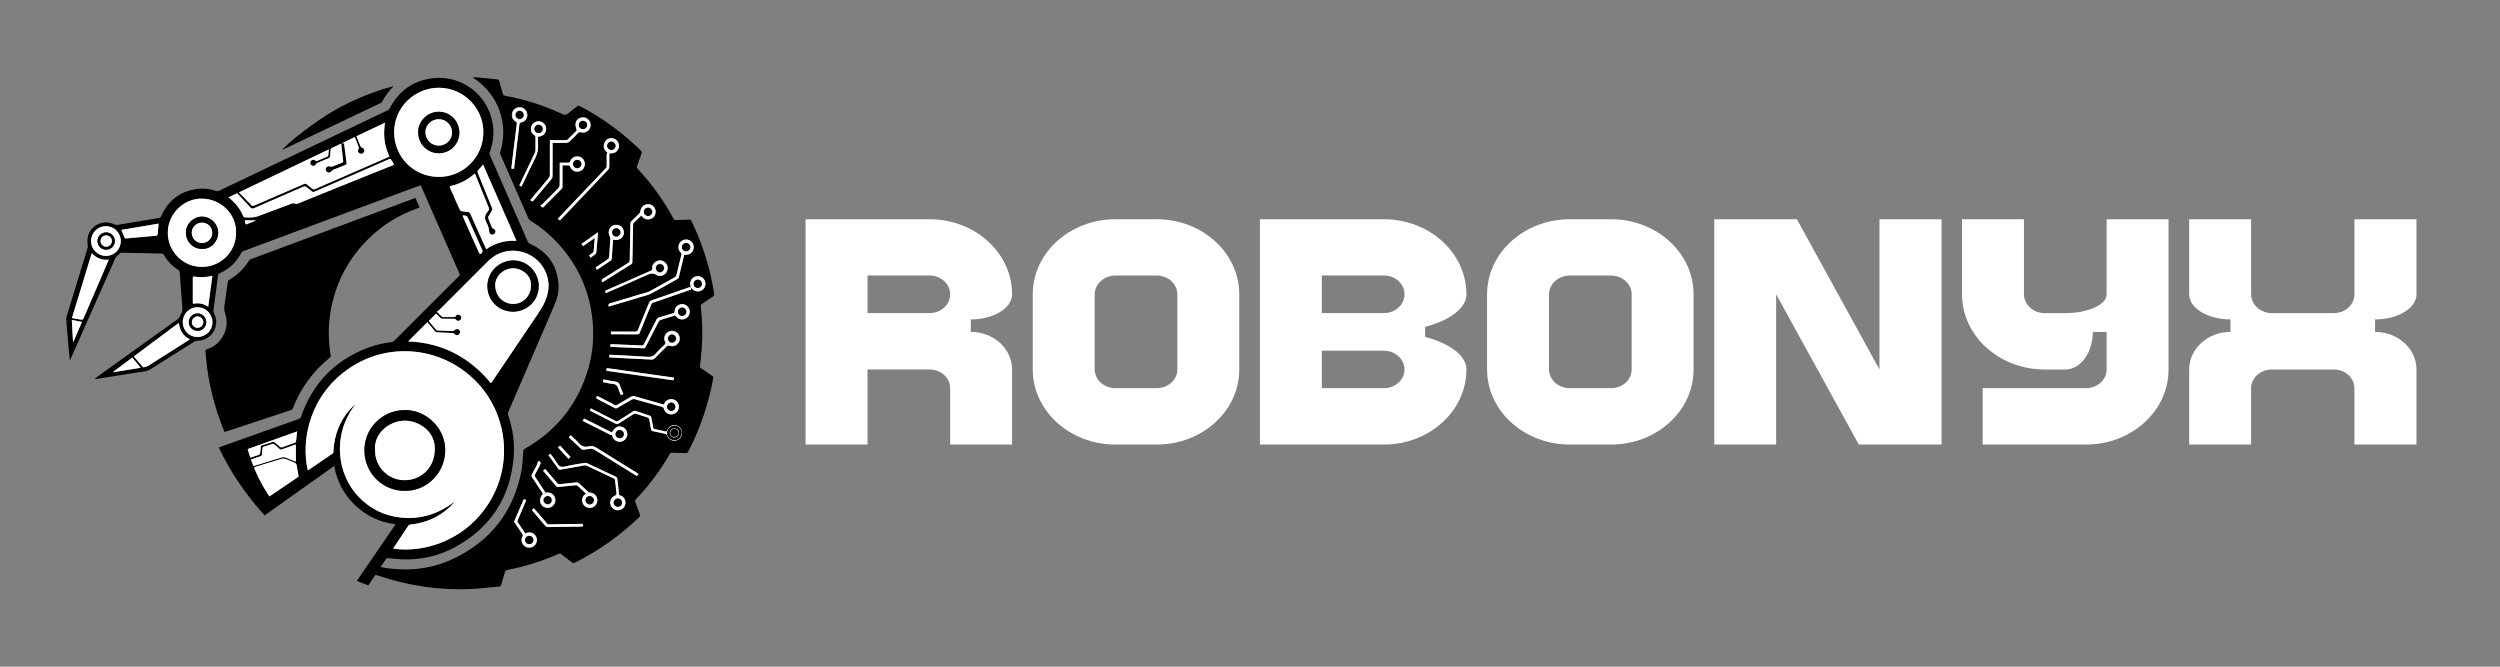 <?xml version="1.0" encoding="UTF-8"?>
<svg id="Layer_2" data-name="Layer 2" xmlns="http://www.w3.org/2000/svg" width="1749.6" height="466.56" viewBox="0 0 1749.6 466.56">
  <rect x="0" y="0" width="1749.6" height="466.56" fill="#808080" stroke="none"/>
  <defs>
    <style>
      .cls-1 {
        fill: #fff;
      }
    </style>
  </defs>
  <g>
    <path class="cls-1" d="m563.78,311.12v-157.68h86.75c31.92,0,57.77,23.55,57.77,52.53,0,9.66-12.88,17.57-28.89,17.57v8.74c16.01,0,28.89,11.78,28.89,26.31v52.53h-43.33v-39.47c0-7.18-6.44-13.06-14.44-13.06h-43.42v52.53h-43.33Zm86.75-92c8,0,14.44-5.89,14.44-13.16s-6.44-13.06-14.44-13.16h-43.42v26.31h43.42Z"/>
    <path class="cls-1" d="m780.63,311.12c-31.92,0-57.87-23.55-57.87-52.53v-52.62c0-28.98,25.94-52.53,57.87-52.53h28.89c31.92,0,57.77,23.55,57.77,52.53v52.62c0,28.98-25.85,52.53-57.77,52.53h-28.89Zm28.89-39.47c8,0,14.44-5.89,14.44-13.06v-52.62c0-7.27-6.44-13.06-14.44-13.16h-28.89c-8,.09-14.44,5.89-14.54,13.16v52.62c.09,7.18,6.53,13.06,14.54,13.06h28.89Z"/>
    <path class="cls-1" d="m881.74,311.12v-157.68h86.75c31.92,0,57.77,23.55,57.77,52.53,0,9.75-11.59,18.21-28.89,22.81v6.99c17.3,4.6,28.89,13.06,28.89,22.81,0,28.98-25.85,52.53-57.77,52.53h-86.75Zm86.75-92c8,0,14.44-5.89,14.44-13.16s-6.44-13.16-14.44-13.16h-43.42v26.31h43.42Zm0,52.53c8,0,14.44-5.89,14.44-13.06s-6.44-13.16-14.44-13.16h-43.42v26.22h43.42Z"/>
    <path class="cls-1" d="m1098.58,311.12c-31.92,0-57.87-23.55-57.87-52.53v-52.62c0-28.98,25.94-52.53,57.87-52.53h28.89c31.92,0,57.77,23.55,57.77,52.53v52.62c0,28.98-25.85,52.53-57.77,52.53h-28.89Zm28.89-39.47c8,0,14.44-5.89,14.44-13.06v-52.62c0-7.27-6.44-13.06-14.44-13.16h-28.89c-8,.09-14.44,5.89-14.54,13.16v52.62c.09,7.18,6.53,13.06,14.54,13.06h28.89Z"/>
    <path class="cls-1" d="m1199.69,311.12v-157.68h57.87l57.77,105.15v-105.15h43.42v157.68h-57.87l-57.86-105.15v105.15h-43.33Z"/>
    <path class="cls-1" d="m1387.55,311.12v-39.47h72.31c8,0,14.44-5.89,14.44-13.06v-26.31h-9.66c0,14.54-8.65,26.31-19.23,26.31h-14.44c-31.92,0-57.87-23.55-57.87-52.62v-52.53h43.33v52.53c.09,7.27,6.53,13.16,14.54,13.16h14.44c16.01,0,28.89-5.89,28.89-13.16v-52.53h43.33v105.15c0,28.98-25.85,52.53-57.77,52.53h-72.31Z"/>
    <path class="cls-1" d="m1532.08,311.12v-52.53c0-14.54,12.88-26.31,28.89-26.31v-8.74c-15.92,0-28.89-7.91-28.89-17.57v-52.53h43.33v52.53c0,7.27,6.53,13.16,14.54,13.16h43.33c8,0,14.44-5.89,14.44-13.16v-52.53h43.42v52.53c0,9.66-12.97,17.57-28.98,17.57v8.74c16.01,0,28.98,11.78,28.98,26.31v52.53h-43.42v-39.47c0-7.18-6.44-13.06-14.44-13.06h-43.33c-8,0-14.54,5.89-14.54,13.06v39.47h-43.33Z"/>
  </g>
  <g>
    <path d="m294.38,129.61c-3.71,1.37-7.29,2.7-10.88,4.03-37.64,14-75.27,28-112.91,41.98-.87.32-1.43.79-1.88,1.64-3.34,6.34-8.31,10.98-14.85,13.9-.75.34-1.16.69-1.27,1.6-1.04,8.12-2.17,16.23-3.22,24.35-.09.69.07,1.52.4,2.14,4.6,8.84-1.62,19.16-11.57,19.21-.74,0-1.58.24-2.21.64-10.44,6.52-20.87,13.06-31.26,19.65-1.83,1.16-3.88,1.16-5.85,1.48-10.44,1.7-20.9,3.32-31.35,4.97-.39.06-.78.1-1.28-.04,1.35-1.03,2.68-2.09,4.06-3.08,13.38-9.6,26.76-19.2,40.16-28.78,4.71-3.37,9.46-6.7,14.16-10.1.53-.38.88-1.06,1.22-1.65.28-.48.33-1.1.64-1.54,1.16-1.62,1.25-3.37,1.09-5.31-.68-7.96-1.22-15.94-1.79-23.91-.06-.9-.37-1.5-1.19-2.01-4.09-2.59-7.35-6.01-9.77-10.21-.49-.85-1.05-1.1-1.99-1.12-9.27-.16-18.54-.37-27.81-.57-.23,0-.59-.07-.68.05-1.07,1.48-2.94,2.14-3.74,3.94-10.36,23.4-20.75,46.79-31.14,70.18-.14.32-.31.64-.62,1.27-.27-2.71-.53-5.1-.73-7.49-.61-7.25-1.2-14.49-1.79-21.74-.03-.38.04-.8.15-1.17,4.89-16.03,9.77-32.07,14.73-48.08.42-1.37.14-2.59.03-3.88-.93-10.11,9.21-17.33,18.43-13.05,1.15.53,2.16.56,3.31.36,9.45-1.6,18.9-3.19,28.35-4.75.75-.12,1.14-.45,1.46-1.17,4.85-11.1,13.29-17.54,25.29-19.13,4.44-.59,8.87-.08,13.12,1.41.79.28,1.41.21,2.15-.14,20.53-9.81,41.08-19.61,61.62-29.4,18.85-8.99,37.7-17.97,56.54-26.98.49-.23.95-.72,1.2-1.21,6.25-11.95,15.93-19.23,29.34-21.07,20.72-2.84,39.71,11.46,42.82,32.07,1.01,6.73.27,13.3-2.15,19.67-.2.52-.19,1.26.03,1.76,8.86,20.31,17.75,40.61,26.68,60.89.25.57.85,1.15,1.43,1.41,12.07,5.36,18.84,14.52,19.96,27.72.43,5.03-.53,9.87-2.53,14.49-10.88,25.22-21.78,50.43-32.64,75.66-.24.55-.27,1.34-.08,1.9,3.36,9.69,4.81,19.7,3.91,29.86-2.49,28.33-16.4,49.35-41.4,62.86-10.77,5.82-22.46,8.47-34.7,8.39-3.98-.03-7.96-.59-11.94-.86-.4-.03-.99.13-1.19.42-1.3,1.82-2.51,3.7-3.9,5.79,1.81.31,3.47.65,5.13.87,16.21,2.13,31.88.08,46.61-7.07,25.39-12.33,41.01-32.47,46.67-60.14.98-4.78,1.07-9.75,1.46-14.65.07-.91.32-1.38,1.12-1.83,21.03-11.92,35.49-29.3,43.21-52.23,3.66-10.88,5.11-22.11,4.44-33.54-1.31-22.56-9.72-42.14-25.15-58.67-5.57-5.97-11.89-11.03-18.81-15.35-.5-.31-.97-.84-1.21-1.38-6.56-14.91-13.1-29.83-19.6-44.76-.21-.49-.28-1.18-.13-1.68,6.16-19.72-1.34-40.56-18.67-51.8-.2-.13-.4-.26-.74-.48,1.27,0,2.38-.09,3.48.02,4.65.44,9.3.96,13.95,1.41.76.08,1.07.44,1.27,1.15.84,3,1.77,5.97,2.59,8.97.24.87.68,1.2,1.53,1.35,13.9,2.52,27.26,6.76,40.04,12.78,1.63.77,2.7.78,4.07-.44,2.06-1.83,4.35-3.39,6.51-5.1.54-.43.97-.46,1.59-.13,15.81,8.34,30.1,18.74,42.83,31.3.69.68.75,1.21.43,2.07-1.1,2.91-2.09,5.86-3.16,8.79-.22.62-.23,1.03.27,1.58,9.99,10.68,18.46,22.47,25.37,35.36.32.59.69.74,1.33.72,3.2-.11,6.39-.15,9.59-.28.81-.03,1.19.26,1.53.97,6.93,14.27,11.89,29.18,14.84,44.77.4,2.12.7,4.25,1.12,6.37.14.7-.05,1.08-.63,1.47-2.72,1.82-5.4,3.71-8.13,5.54-.57.38-.74.75-.67,1.46,1.09,9.87,1.45,19.77.68,29.68-.32,4.1-.78,8.19-1.22,12.28-.08.71.16,1.08.73,1.46,2.62,1.76,5.2,3.58,7.83,5.33.67.45.84.9.7,1.68-3.24,17.93-9.02,34.99-17.42,51.16-.49.94-1,1.34-2.1,1.27-3.11-.18-6.23-.21-9.35-.32-.67-.03-1.07.18-1.43.79-6.68,11.53-14.59,22.16-23.81,31.79-.6.63-.69,1.16-.38,1.99,1.12,2.95,2.12,5.94,3.2,8.9.22.6.18.99-.31,1.46-13.48,13-28.56,23.74-45.34,32.08-.77.38-1.25.33-1.92-.19-2.5-1.99-5.06-3.91-7.58-5.88-.52-.4-.93-.55-1.6-.25-11.75,5.25-23.95,9.06-36.59,11.51-.4.08-.89.63-1.02,1.06-.95,3.01-1.86,6.03-2.68,9.07-.24.88-.67,1.25-1.53,1.32-6.44.58-12.87,1.43-19.33,1.73-22.64,1.06-44.69-2.25-66.11-9.65-.86-.3-1.27-.12-1.73.61-1.26,1.99-2.59,3.94-3.93,5.88-.18.26-.67.56-.88.49-2.49-.92-4.96-1.92-7.6-2.96,9.07-13.24,18.03-26.32,27.14-39.63-10.94-1.41-20.36-5.78-28.22-13.26-7.88-7.49-12.81-16.64-14.73-27.6-16.3,11.59-32.47,23.09-48.7,34.63-12.98-14.35-23.82-30.01-32.07-47.55,3.69-1.32,7.29-2.61,10.9-3.9,15.07-5.38,30.14-10.77,45.23-16.11.89-.32,1.19-.9,1.47-1.68,8.1-23.29,23.7-39.31,46.72-48.08,5.43-2.07,11.08-3.31,16.86-4,.56-.07,1.18-.46,1.6-.88,10.74-10.7,21.45-21.42,32.17-32.14,4.38-4.38,8.76-8.78,13.17-13.14.54-.53.65-.94.34-1.64-8.94-20.36-17.87-40.73-26.8-61.09-.11-.25-.23-.5-.42-.89Zm189.02,71.41c-.41.03-.86-.04-1.23.09-8.82,3.04-17.65,6.1-26.45,9.2-.54.19-1.13.75-1.35,1.28-2.7,6.44-5.35,12.9-7.97,19.38-.34.84-.77,1.11-1.67,1.11-5.24-.04-10.47-.02-15.71-.02-.47,0-.94,0-1.47,0v1.83c.46.02.85.06,1.24.06,5.76,0,11.51-.02,17.27.02.89,0,1.31-.26,1.65-1.11,2.64-6.55,5.36-13.07,8.02-19.61.31-.76.72-1.21,1.53-1.48,6.46-2.2,12.9-4.45,19.34-6.69,2.36-.82,4.72-1.65,7.11-2.48-.13-.62-.23-1.12-.33-1.63.2.23.42.46.6.71,1.59,2.16,4.35,2.88,6.71,1.75,2.27-1.09,3.46-3.63,2.84-6.1-.64-2.56-2.8-4.15-5.49-4.02-2.58.12-4.65,1.98-4.94,4.65-.11,1,.19,2.04.31,3.06Zm-268.01,128.13c.2-.1.31-.13.41-.2,5.65-3.84,11.31-7.67,16.95-11.54.29-.2.52-.68.56-1.05.21-1.9.25-3.83.53-5.72,1.47-9.85,5.55-18.45,12.53-25.61.83-.85,1.74-1.61,2.61-2.42-17.51,22.47-12.56,50.33,2.4,65.5,7.95,8.06,17.61,12.81,28.83,14.05,14.23,1.57,26.89-2.53,38.16-11.3-1.13,1.39-2.31,2.72-3.6,3.92-7.75,7.24-16.98,11.22-27.48,12.28-.84.09-1.26.45-1.68,1.08-3.26,4.93-6.55,9.85-9.83,14.77-.21.32-.4.66-.61,1.02,22.11,3.31,52.54-6.17,68.72-34.85,15.73-27.87,10.04-63.24-13.36-84.74-23.79-21.86-58.98-24.78-85.71-6.89-27.79,18.61-34.42,49.85-29.43,71.68Zm70.28-90.24c23.71.97,42.85,11,57.91,29.26.35-.46.58-.72.78-1.01,3.83-5.66,7.66-11.33,11.49-17,6.73-9.98,13.46-19.96,20.2-29.94,1.92-2.84,3.8-5.67,5.2-8.85,1.97-4.5,3.03-9.11,2.51-13.98-1.75-16.22-19.1-26.37-34.2-20.06-3.8,1.59-6.82,4.19-9.69,7.09-10.89,11-21.88,21.91-32.84,32.84-.34.33-.78.56-1.28.9,1.34,1.33,2.39,2.41,3.5,3.43.25.23.72.28,1.1.29,2.4.02,4.8-.01,7.2,0,.65,0,1.06-.13,1.45-.74.72-1.12,2.19-1.23,3.14-.38.91.81.96,2.24.11,3.11-.89.92-2.33.93-3.15-.14-.44-.58-.9-.65-1.52-.64-2.6.01-5.2.03-7.8-.04-.53-.01-1.15-.29-1.54-.65-1.09-.98-2.09-2.07-2.97-2.96-1.79,1.78-3.47,3.46-5.22,5.2,1.68,2,3.44,4.13,5.24,6.21.22.26.68.42,1.04.43,3.51.17,7.03.31,10.54.4.38,0,.87-.27,1.15-.56.97-1.02,2.36-1.17,3.29-.26.86.84.85,2.29,0,3.13-.96.93-2.32.78-3.29-.26-.33-.35-.88-.66-1.35-.69-3.35-.19-6.71-.32-10.06-.42-1.1-.03-1.92-.33-2.64-1.27-1.56-2.05-3.28-3.99-4.86-5.89-4.52,4.52-8.95,8.95-13.44,13.44Zm21.36-115.12c16.22.25,31.05-12.85,31.24-31,.18-17.16-13.81-31.11-30.66-31.36-16.76-.25-31.6,13.08-31.78,30.75-.18,17.66,13.73,31.62,31.2,31.62Zm-76.89-19.23c-21.08,10.07-41.94,20.03-62.9,30.05,3.09,3.18,6.02,6.24,9.01,9.24.25.25.97.26,1.35.11,2.37-.96,4.7-2.01,7.05-3.02,9.35-4.05,18.71-8.08,28.05-12.16.86-.38,1.48-.27,2.16.33,1.12.97,2.35,1.81,3.44,2.8.76.69,1.39.73,2.34.32,15.78-6.91,31.58-13.77,47.37-20.65,1.49-.65,2.97-1.32,4.56-2.02-3.65-7.54-4.44-15.37-3.11-23.72-6.8,3.24-13.33,6.35-20.01,9.53.91,2.21,1.79,4.34,2.65,6.48.3.75.6,1.36,1.55,1.61,1.14.3,1.61,1.66,1.18,2.76-.46,1.16-1.67,1.72-2.84,1.29-1.11-.41-1.93-1.76-1.3-2.69.85-1.24.26-2.18-.13-3.22-.71-1.88-1.46-3.75-2.23-5.7-3,1.44-5.84,2.79-8.94,4.28.69.09,1.03.13,1.42.19.59,4.57,1.14,9.09,1.77,13.59.12.88-.18,1.2-.92,1.49-2.76,1.07-5.5,2.17-8.23,3.3-.48.2-.95.57-1.28.97-.83,1.02-2.17,1.37-3.18.74-.92-.57-1.29-1.85-.82-2.85.53-1.13,1.75-1.54,3.05-1.1.41.14.94.19,1.33.05,2.32-.87,4.6-1.83,6.91-2.72.64-.25.83-.58.72-1.27-.19-1.14-.26-2.3-.39-3.45-.31-2.84-.63-5.68-.95-8.67-2.42,1.15-4.69,2.21-6.93,3.33-.26.13-.45.61-.49.95-.14,1.47-.26,2.95-.31,4.42-.03.83-.36,1.27-1.14,1.58-2.38.94-4.71,1.98-7.07,2.95-.78.32-1.43.67-1.88,1.49-.57,1.04-1.98,1.21-2.95.54-.96-.66-1.21-1.99-.56-2.98.65-.98,1.95-1.26,2.96-.59.32.21.59.5.89.75,2.59-1.09,5.13-2.15,7.66-3.26.31-.14.7-.48.74-.78.19-1.33.27-2.68.42-4.3Zm-64.94,58.36c.38-12.85-10.2-23.57-23.61-23.91-12.74-.32-23.77,10.24-24.15,23.12-.39,13.21,10.01,24.32,23.2,24.65,13.75.34,24.63-10.64,24.55-23.86Zm196.27,5.62c-7.84-17.89-15.6-35.6-23.39-53.39-1.12,1.3-2.07,2.55-3.17,3.63-.78.77-.87,1.4-.45,2.4,3.32,8.09,6.57,16.21,9.88,24.3.3.74.29,1.32-.15,1.99-.76,1.18-1.38,2.43-2.15,3.6-.47.72-.47,1.36-.15,2.13.74,1.77,1.42,3.56,2.1,5.35.26.69.53,1.22,1.38,1.46,1.1.3,1.58,1.51,1.28,2.64-.29,1.07-1.39,1.74-2.51,1.53-1.11-.21-1.81-1.19-1.82-2.34,0-.77-.11-1.57-.34-2.3-.4-1.25-.79-2.55-1.44-3.67-1.61-2.78-1.44-5.29.73-7.67.21-.23.31-.57.51-.81.59-.7.55-1.39.21-2.21-3.05-7.47-6.06-14.95-9.08-22.43-.17-.42-.36-.83-.58-1.33-.39.32-.67.55-.94.78-4.53,3.85-9.69,6.45-15.46,7.84-1.28.31-1.29.45-.85,1.72.79,2.24,2.13,4.21,2.93,6.46,1.01,2.85,2.51,5.53,3.69,8.32.35.83.87,1.19,1.67,1.3,1.3.18,2.61.43,3.92.48.99.04,1.49.45,1.88,1.32,2.62,5.92,5.28,11.82,7.93,17.73,1.04,2.32,2.09,4.63,3.17,7.02,6.38-4.49,13.37-6.25,21.2-5.86Zm-201.6-30.4c4.77,3.63,8.24,7.97,10.42,13.34.14.34.77.66,1.19.69,1.56.08,3.13.13,4.68,0,1.41-.12,2.87-.28,4.18-.76,7.95-2.91,15.87-5.91,23.79-8.92.89-.34,1.63-.34,2.51.06.49.22,1.22.19,1.75,0,1.39-.5,2.72-1.16,4.09-1.72,7.89-3.2,15.79-6.39,23.68-9.57,8.08-3.26,16.16-6.53,24.24-9.78,4.75-1.91,9.5-3.8,14.25-5.7,1.17-.47,1.22-.64.52-1.72-.43-.67-.9-1.33-1.26-2.04-.41-.79-.83-.96-1.7-.58-5.11,2.28-10.25,4.49-15.38,6.73-12.24,5.33-24.47,10.65-36.7,16-.72.31-1.25.29-1.85-.23-1.18-1.01-2.46-1.92-3.63-2.95-.77-.69-1.44-.7-2.37-.29-11.43,4.98-22.88,9.91-34.3,14.9-1.19.52-2.03.62-2.85-.54-.55-.77-1.31-1.4-1.96-2.1-2.39-2.57-4.79-5.14-7.2-7.73-2.01.96-3.95,1.89-6.09,2.92Zm28.59,209.25c.14-.02.18,0,.21-.03,6.64-4.5,13.29-9,19.92-13.52.23-.16.38-.66.33-.97-.42-2.56-.86-5.11-1.39-7.65-.1-.48-.56-1.07-1-1.26-2.26-1-4.55-1.94-6.87-2.8-.65-.24-1.5-.33-2.15-.14-6.05,1.77-12.07,3.62-18.1,5.46-.52.16-1.03.37-1.67.61,2.92,7.21,6.49,13.95,10.73,20.3Zm-94.83-97.93c2.15,2.51,4.18,4.91,6.24,7.29.15.17.5.33.71.28,1.03-.27,2.16-.41,3.03-.96,8.02-5.02,16-10.12,23.99-15.2,1.71-1.08,3.41-2.17,5.3-3.37-4.78-2.43-7.18-6.29-7.73-11.58-10.57,7.89-20.99,15.66-31.54,23.53Zm-29.45-72.24c-4.63,15.19-9.22,30.21-13.84,45.36.51.12.92.23,1.34.3,1.57.26,3.16.44,4.71.79,1.1.24,1.68.09,2.17-1.07,4.83-11.34,9.73-22.66,14.61-33.98.97-2.25,1.92-4.51,2.94-6.88-4.8.53-8.61-1.14-11.94-4.51Zm142.87,133.82c-.55.17-.82.24-1.07.33-2.85,1.02-5.72,2.02-8.56,3.09-.76.28-1.28.26-1.9-.34-1.14-1.12-2.35-2.17-3.6-3.17-.33-.26-.95-.39-1.35-.27-1.99.59-3.94,1.32-5.92,1.92-.76.23-.99.64-1.02,1.37-.05,1.24-.24,2.47-.27,3.7-.02,1.04-.46,1.51-1.47,1.81-2.09.6-4.14,1.37-6.29,2.09.6,1.59,1.14,3.03,1.71,4.55.47-.11.86-.18,1.23-.3,6.26-1.89,12.53-3.78,18.78-5.71.95-.29,1.75-.24,2.64.15,2.05.9,4.13,1.71,6.2,2.55.3.12.63.19.87.26v-12.03Zm-61.35-96.38c1-7.33,1.96-14.41,2.94-21.6-.48.08-.75.1-1.02.17-3.66.86-7.35.92-11.06.41-1.56-.21-1.63-.19-1.63,1.38,0,5.43,0,10.86,0,16.29,0,.39.06.77.1,1.31,3.83-.85,7.3-.2,10.67,2.02Zm-61.15-45.93c0-5.82-4.61-10.44-10.41-10.44-5.72,0-10.37,4.61-10.43,10.34-.06,5.74,4.63,10.47,10.39,10.5,5.8.02,10.45-4.6,10.45-10.4Zm64.13,56.79c.02-5.78-4.59-10.44-10.39-10.5-5.68-.05-10.37,4.61-10.4,10.34-.03,5.84,4.47,10.47,10.18,10.49,5.98.02,10.58-4.46,10.61-10.33Zm330.15-47.18c1.08-.1,1.98-.06,2.81-.28,2.35-.62,3.87-2.73,3.85-5.17-.02-2.42-1.62-4.47-3.97-5.1-2.26-.6-4.69.37-5.92,2.37-1.26,2.05-.99,4.76.74,6.52.47.47.72.86.55,1.54-1.17,4.81-2.3,9.62-3.5,14.42-.13.5-.55,1.07-1,1.33-5.8,3.28-11.64,6.51-17.47,9.75-.45.25-.93.48-1.42.62-8.83,2.65-17.66,5.28-26.49,7.91q-1.66.49-1.03,2.25c.45-.11.91-.21,1.36-.34,7.3-2.18,14.6-4.35,21.9-6.55,2.14-.64,4.4-1.07,6.34-2.1,6.25-3.3,12.38-6.82,18.54-10.29.42-.24.8-.77.93-1.24.52-1.88.94-3.79,1.39-5.69.8-3.33,1.59-6.67,2.38-9.95Zm-92.09-78.16c.28-.1.35-.15.43-.15,3.16-.01,6.32.02,9.48-.06.6-.01,1.32-.31,1.76-.72,2.06-1.95,4.07-3.96,6.03-6.01.68-.71,1.24-.95,2.26-.64,2.92.89,6-1.12,6.57-4.15.56-2.96-1.62-5.96-4.53-6.24-3.38-.32-6.07,1.91-5.98,5.13.04,1.26.54,2.5.89,3.99-1.96,1.97-4.15,4.18-6.39,6.36-.27.26-.78.38-1.17.39-2.32.04-4.64.02-6.96.02-1.38,0-2.77,0-4.28,0,0,.63,0,1.1,0,1.57,0,7.64.02,15.28-.03,22.92,0,.65-.29,1.41-.7,1.92-2.96,3.62-5.99,7.19-8.99,10.77-1.32,1.58-2.64,3.17-4.03,4.84.66.35,1.17.63,1.7.91.27-.3.48-.53.69-.77,4.19-4.99,8.39-9.98,12.54-15,.41-.5.69-1.27.7-1.91.05-7.24.03-14.48.03-21.72v-1.43Zm46.55,246.25c-.44-3.96-.83-7.76-1.31-11.55-.06-.44-.48-1.01-.89-1.2-6.77-3.23-13.56-6.42-20.37-9.59-.42-.2-1-.23-1.47-.15-4.63.8-9.31,1.42-13.86,2.55-2.69.66-4.15,0-5.48-2.3-1.36-2.33-3.11-4.42-4.74-6.69-.5.39-.9.69-1.35,1.04,2.39,3.35,4.7,6.61,7.06,9.82.2.27.82.42,1.2.35,5.69-.99,11.37-2.04,17.05-3.05.4-.07.89-.02,1.26.15,6.44,3.01,12.87,6.03,19.28,9.09.33.16.69.6.73.95.37,3.09.62,6.19,1.03,9.27.14,1.06-.2,1.41-1.14,1.78-2.61,1.03-3.87,4.03-2.92,6.65.97,2.67,3.78,4.12,6.48,3.35,2.77-.78,4.38-3.52,3.74-6.34-.53-2.33-2.15-3.55-4.32-4.14Zm15.47-195.54c.29.35.52.66.79.95,1.48,1.57,3.3,2.07,5.36,1.55,1.98-.51,3.27-1.82,3.76-3.81.76-3.07-1.17-6.08-4.17-6.59-3.17-.54-5.9,1.58-6.36,4.86-.08.57-.37,1.2-.77,1.6-1.82,1.85-3.73,3.61-5.56,5.46-.34.35-.61.94-.62,1.43-.2,8.59-.37,17.17-.49,25.76-.01.92-.29,1.43-1.06,1.91-5.88,3.63-11.73,7.31-17.59,10.97q-1.56.98-.55,2.63c6.84-4.28,13.68-8.54,20.5-12.86.34-.21.55-.86.56-1.31.1-3.39.14-6.79.2-10.18.1-5.39.2-10.78.32-16.18,0-.37.1-.85.35-1.08,1.73-1.71,3.51-3.38,5.32-5.11Zm-56.93,3.44c1.57-1.64,3.03-3.17,4.49-4.7,9.8-10.3,19.62-20.6,29.39-30.94.43-.46.7-1.24.72-1.88.08-2.76.03-5.52.04-8.27,0-.41.05-.83.08-1.24,3.32.31,5.72-1.12,6.44-3.74.71-2.57-.47-5.23-2.82-6.34-2.35-1.12-5.33-.41-6.66,1.82-.58.97-.92,2.23-.93,3.37-.03,1.96,1.16,3.39,2.52,4.26-.22.58-.5.98-.5,1.38-.04,2.64-.04,5.28,0,7.91.01.81-.2,1.41-.78,2.02-9.5,9.94-18.97,19.9-28.45,29.85-1.64,1.73-3.28,3.46-4.96,5.24.52.46.93.82,1.44,1.27Zm-306.92,6.56c.73,1.73,1.5,3.31,2.05,4.96.32.94.74,1.14,1.66,1.02,2.1-.27,4.21-.43,6.31-.61,4.85-.42,9.7-.8,14.55-1.26.33-.03.82-.6.86-.96.27-2.45.44-4.91.65-7.53-8.69,1.46-17.44,2.93-26.09,4.39Zm342.16,81.78c.24.06.35.1.47.11,7.62.32,15.25.64,22.87.98.7.03,1.05-.22,1.37-.84,3.05-5.98,6.12-11.94,9.23-17.88.26-.49.83-.98,1.36-1.15,3.07-1,6.18-1.88,9.27-2.85.69-.22,1.11-.17,1.6.47,1.61,2.11,4.46,2.63,6.79,1.35,2.19-1.2,3.21-3.84,2.45-6.29-.74-2.37-3.15-3.98-5.53-3.7-2.79.33-4.71,2.29-4.82,5.06-.03.81-.36,1.09-1.05,1.3-3.29.97-6.57,1.99-9.87,2.94-.84.24-1.33.69-1.72,1.46-2.93,5.77-5.91,11.51-8.84,17.28-.38.75-.86.91-1.61.87-6.9-.31-13.81-.6-20.71-.89-.34-.01-.68.04-1.04.06-.07.62-.14,1.13-.21,1.72Zm-251.85,77.67c2.17-.73,4.22-1.38,6.23-2.12.3-.11.59-.61.64-.96.19-1.42.3-2.86.38-4.3.04-.68.25-1.07.95-1.29,2.48-.78,4.92-1.66,7.4-2.4.45-.14,1.17.04,1.55.35,1.28,1.02,2.44,2.19,3.71,3.23.3.24.89.38,1.24.26,3.06-1.05,6.09-2.16,9.12-3.28.28-.1.66-.4.7-.65.31-2.36.55-4.72.83-7.24-11.6,4.14-23.08,8.24-34.64,12.37.65,2.09,1.25,4.02,1.88,6.04Zm241.89-41.59c4.34,2.28,8.56,4.46,12.74,6.71.87.47,1.52.5,2.39-.03,3.31-2.01,6.67-3.95,10.04-5.84.49-.27,1.23-.38,1.76-.23,6.27,1.73,12.51,3.54,18.78,5.28,1.03.29,1.62.71,1.95,1.84.79,2.7,3.79,4.13,6.56,3.32,2.7-.79,4.31-3.67,3.6-6.45-.69-2.71-3.4-4.42-6.15-3.9-2.13.4-3.4,1.77-4.23,3.68-.26-.07-.46-.12-.65-.17-6.64-1.88-13.29-3.74-19.92-5.65-.86-.25-1.51-.14-2.25.3-3.3,1.96-6.63,3.85-9.93,5.81-.59.35-1.05.36-1.64.03-1.78-.98-3.59-1.91-5.4-2.86-2.25-1.18-4.5-2.34-6.84-3.56-.3.62-.54,1.11-.84,1.73Zm-25.36-164.88v1.44c0,4.8.03,9.59-.03,14.39,0,.63-.32,1.4-.76,1.85-3.72,3.8-7.49,7.55-11.26,11.29-.45.45-1.01.79-1.62,1.26.85.54,1.37.88,1.93,1.23,4.49-4.49,8.9-8.89,13.28-13.33.28-.28.37-.86.37-1.3.03-4.48.02-8.95.02-13.43,0-.46,0-.93,0-1.5,1.42,0,2.65.03,3.89-.01.77-.03,1.18.15,1.48.98.87,2.42,3.39,3.8,5.83,3.36,2.64-.48,4.45-2.64,4.44-5.31,0-2.51-1.77-4.71-4.16-5.17-2.66-.52-5.18.76-6.1,3.25-.32.87-.76,1.04-1.56,1.03-1.87-.04-3.73-.01-5.73-.01Zm18.26,231.52c-.38.33-.72.61-1.03.91-1.81,1.78-2.13,4.59-.76,6.7,1.38,2.14,4.06,3.01,6.42,2.1,2.33-.89,3.73-3.31,3.35-5.74-.41-2.58-2.39-4.37-4.95-4.59-.5-.04-1.08-.28-1.45-.62-2.05-1.84-4.08-3.71-6.05-5.64-.76-.74-1.5-1-2.55-.88-3.57.42-7.15.72-10.72,1.16-1.2.15-2.05-.14-2.74-1.15-.57-.82-1.27-1.54-1.91-2.3-2.02-2.37-4.03-4.73-6.1-7.16-.51.45-.94.84-1.45,1.29,3.2,3.76,6.33,7.45,9.48,11.1.18.21.63.31.94.28,4.13-.4,8.26-.85,12.39-1.24.43-.04,1,.07,1.3.34,1.96,1.76,3.86,3.59,5.81,5.43Zm2.68-58.19c.29.19.51.36.74.48,5.88,2.98,11.76,5.95,17.63,8.96.67.34,1.16.25,1.75-.13,3.49-2.25,6.99-4.5,10.53-6.67.49-.3,1.3-.4,1.85-.24,2.63.79,5.22,1.74,7.85,2.56.84.26,1.23.72,1.38,1.55.38,2.2.86,4.38,1.19,6.59.14.91.52,1.3,1.39,1.48,2.73.56,5.45,1.21,8.18,1.75.96.19,1.48.58,1.82,1.54.76,2.12,3.06,3.54,5.17,3.4,2.64-.17,4.93-2.25,5.16-4.69.28-2.99-1.31-5.34-4.1-6.04-2.6-.66-5.28.71-6.28,3.33-.31.82-.69,1.03-1.49.84-2.4-.57-4.81-1.13-7.23-1.62-.72-.15-.96-.49-1.08-1.18-.39-2.28-.9-4.53-1.28-6.81-.13-.78-.48-1.15-1.21-1.39-3.23-1.04-6.45-2.1-9.65-3.22-.78-.27-1.34-.15-1.99.28-3.39,2.19-6.82,4.33-10.2,6.52-.68.44-1.22.51-1.97.12-5.04-2.6-10.11-5.15-15.17-7.72-.7-.35-1.41-.68-2.16-1.04-.3.51-.54.91-.81,1.37Zm-36.16-191.35c1.07-.32,2.04-.47,2.88-.89,2.22-1.11,3.24-3.47,2.71-5.96-.47-2.22-2.52-3.93-4.89-4.09-2.29-.15-4.55,1.34-5.32,3.52-.82,2.33-.04,4.88,2.03,6.23.67.44.87.9.86,1.65-.04,2.92.01,5.84-.03,8.75-.01.65-.16,1.35-.44,1.94-2.36,5.02-4.76,10.02-7.14,15.03-1.23,2.58-2.46,5.17-3.72,7.83.57.27,1.01.49,1.5.72.23-.43.41-.74.56-1.06,2.99-6.27,5.84-12.61,9.01-18.78,1.53-2.99,2.28-5.96,2.04-9.28-.14-1.9-.03-3.82-.03-5.61Zm-8.91,277.42c-1.82-2.67-3.6-5.22-5.3-7.83-.22-.33-.16-.99.02-1.4,1.64-3.9,3.34-7.78,5.02-11.66.33-.76.63-1.53.98-2.36-.61-.27-1.11-.49-1.62-.71-.14.2-.26.32-.32.46-2.13,4.91-4.27,9.81-6.34,14.74-.16.37-.02,1.02.22,1.38,1.69,2.57,3.41,5.12,5.19,7.64.52.73.6,1.27.17,2.12-1.27,2.48-.32,5.49,2.04,6.89,2.31,1.38,5.37.79,7-1.35,1.66-2.18,1.39-5.35-.66-7.18-1.89-1.69-4.03-1.72-6.37-.73Zm50.12-184.44c.43-.27.77-.48,1.1-.7,2.93-1.95,5.87-3.88,8.76-5.87.32-.22.52-.79.56-1.21.22-2.79.37-5.58.56-8.37.11-1.65.25-3.3.38-5.01.52.11.87.19,1.22.24,4.05.57,7.23-2.82,6.17-6.6-.61-2.16-2.06-3.52-4.26-3.89-2.14-.36-3.97.36-5.23,2.17-1.28,1.84-1.28,3.78-.29,5.78.28.57.52,1.26.49,1.88-.24,4.03-.64,8.04-.81,12.07-.05,1.22-.51,1.85-1.46,2.46-2.68,1.72-5.31,3.52-8.01,5.32.3.62.56,1.14.84,1.72Zm-19.67,117.23c3.06,2.88,6.01,5.68,9.01,8.43.26.24.81.28,1.21.24,1.67-.17,3.33-.38,4.99-.61.95-.13,1.75.04,2.59.56,9.59,5.98,19.2,11.92,28.81,17.87.36.22.73.42,1.14.65.35-.58.64-1.04.97-1.58-.51-.33-.94-.61-1.37-.88-9.27-5.74-18.56-11.44-27.78-17.26-1.73-1.09-3.37-1.69-5.35-1.12-2.98.86-5.29.04-7.32-2.37-1.63-1.94-3.67-3.52-5.59-5.33-.45.48-.83.88-1.32,1.41Zm30.33-1.52c.48,2.74,2.61,4.65,5.28,4.65,2.61,0,4.84-1.9,5.3-4.51.43-2.46-1.13-5.08-3.5-5.9-2.92-1.01-5.16.2-7.2,3.92-6.47-3.26-12.94-6.52-19.43-9.79-.41.59-.72,1.04-1.07,1.55.21.15.36.27.53.36,6.31,3.19,12.62,6.38,18.94,9.54.29.15.67.11,1.15.18Zm-2.07-54.49c.32.06.58.14.86.16,9.69.51,19.38,1.02,29.07,1.47.58.03,1.33-.28,1.75-.69,2.84-2.75,5.64-5.55,8.4-8.38.7-.72,1.25-.9,2.26-.57,1.98.64,3.89.31,5.44-1.2,1.54-1.5,1.95-3.38,1.41-5.4-.82-3.04-4.07-4.66-7.03-3.59-3,1.08-4.47,4.5-3.04,7.36.49.97.28,1.45-.4,2.11-2.18,2.11-4.44,4.17-6.41,6.47-1.51,1.76-3.17,2.1-5.35,1.95-8.48-.56-16.98-.97-25.47-1.42-1.51-.08-1.51-.04-1.48,1.74Zm-2.12,9.43c6.53.93,12.88,1.84,19.24,2.75,8.85,1.26,17.7,2.51,26.55,3.78,1.6.23,1.74.13,1.69-1.72-15.64-2.22-31.3-4.44-47.02-6.67-.17.68-.3,1.21-.46,1.87Zm-.22-54.4c.32-.1.66-.19.97-.33,9.43-4.14,18.88-8.22,28.25-12.49,2.25-1.03,4.05-1.21,6.19.18,2.05,1.33,4.8.69,6.44-1.11,1.66-1.83,1.91-4.47.61-6.54-1.31-2.1-3.85-3.03-6.26-2.28-2.21.68-3.95,2.95-3.76,5.27.09,1.09-.32,1.43-1.18,1.8-10.2,4.46-20.39,8.94-30.59,13.43-1.39.61-1.39.62-.69,2.08Zm-99.73-54.32c-.82.04-.32.77-.06,1.37,2.47,5.59,4.95,11.17,7.43,16.75,1.2,2.7,2.42,5.39,3.67,8.07.16.35.55.82.85.84.86.05,1.84-1.73,1.47-2.55-3.4-7.58-6.84-15.13-10.16-22.75-.6-1.36-1.49-1.7-3.21-1.74Zm-225.77,106.63c-2.09-2.53-3.98-4.82-5.89-7.15-4.53,3.4-8.96,6.71-13.39,10.03.04.07.08.15.12.22,6.31-1.02,12.61-2.05,19.16-3.11Zm273.73,99.51c.24.32.43.58.63.82,2.91,3.4,5.85,6.78,8.72,10.21.57.68,1.15.95,2.03.94,7.71-.13,15.43-.22,23.14-.32,1.46-.02,1.71-.52.89-1.92-.14,0-.3,0-.46,0-7.47.11-14.95.21-22.42.35-.99.02-1.72-.18-2.35-1.04-.84-1.16-1.85-2.2-2.78-3.3-1.97-2.3-3.95-4.6-5.99-6.97-.51.45-.95.83-1.42,1.24Zm-12.48-238.64c.52-4.29,1.02-8.41,1.52-12.52.76-6.22,1.52-12.44,2.26-18.66.1-.82.38-1.21,1.27-1.37,2.98-.53,4.87-3.58,4.13-6.49-.79-3.13-3.8-4.89-6.82-3.95-2.26.7-3.55,2.33-3.82,4.6-.27,2.2.67,3.99,2.56,5.18.59.37.96.66.86,1.47-1.11,8.79-2.18,17.59-3.26,26.38-.2,1.65-.38,3.31-.57,5.04.66.11,1.2.2,1.87.31Zm20.26,227.3c-2.49,3.02-2.74,5.64-.84,7.96,1.62,1.98,4.58,2.52,6.83,1.24,2.26-1.28,3.28-4,2.44-6.5-.9-2.68-3.38-3.96-6.73-3.5-.22-.38-.4-.76-.63-1.11-2.14-3.28-4.26-6.57-6.45-9.82-.47-.7-.47-1.22-.08-1.94,1.16-2.1,2.16-4.28,3.38-6.34.69-1.17.58-2.04-.39-2.99-.47.27-.94.55-1.12.65-.25.88-.32,1.52-.6,2.07-1.13,2.25-2.28,4.48-3.5,6.68-.42.76-.4,1.31.09,2.04,2.56,3.81,5.05,7.67,7.6,11.55Zm33.32-165.18c1.03-.75,1.89-1.48,2.84-2.04.96-.56,1.2-1.36,1.27-2.38.17-2.47.43-4.93.64-7.39.17-1.95.32-3.9.5-6.07-3.99,2.82-7.78,5.5-11.62,8.22.44.6.76,1.04,1.13,1.56,2.7-1.9,5.32-3.74,8.08-5.68.04.34.09.48.07.62-.24,2.9-.47,5.8-.77,8.7-.04.36-.41.75-.73,1.01-.76.63-1.57,1.2-2.4,1.81.34.56.62,1.04.99,1.64ZM51.1,239.12c.1.02.19.03.29.05,1.97-4.58,3.95-9.17,5.98-13.88-2.46-.47-4.73-.91-7.12-1.36.29,5.23.57,10.22.85,15.2Zm385.16,36.64c-.86-2.11-1.78-4.07-2.44-6.11-.51-1.58-1.3-2.37-3.02-2.58-2.79-.35-5.55-.99-8.4-1.51-.2.65-.38,1.2-.54,1.73.11.08.14.12.18.13,2.11.41,4.21,1.04,6.34,1.17,2.53.15,3.82,1.32,4.44,3.7.37,1.43,1.1,2.77,1.7,4.21.64-.27,1.11-.46,1.75-.73Zm-45.76,37.34c2.5,2.73,4.89,5.34,7.33,8,.5-.45.93-.84,1.44-1.3-2.48-2.71-4.88-5.33-7.3-7.98-.54.47-.96.83-1.46,1.27Zm-211.56-158.73c-.01-.05-.02-.11-.04-.16h-7.67c.19.76.38,1.37.47,1.99.11.77.51.95,1.17.68,2.03-.83,4.04-1.67,6.07-2.51Z"/>
    <path d="m290.73,138.52c1,2.29,1.95,4.44,2.94,6.71-.86.31-1.63.58-2.41.87-12.36,4.53-23.34,11.28-32.8,20.46-14.89,14.45-23.98,31.94-27.26,52.41-1.59,9.94-1.43,19.91.25,29.84.11.66-.04,1.01-.53,1.4-11.84,9.54-20.5,21.4-25.97,35.59-.17.45-.63.95-1.07,1.1-15.41,5.13-30.83,10.21-46.26,15.3-.11.04-.23.03-.49.06-.6-1.48-1.21-2.98-1.8-4.5-4.93-12.71-8.33-25.82-10.23-39.31-.58-4.15-.86-8.34-1.32-12.51-.09-.85.12-1.23,1-1.51,4.55-1.45,8.13-4.23,10.69-8.25,3.42-5.37,4.03-11.14,2.03-17.13-.51-1.53-.69-2.95-.47-4.53.84-5.81,1.58-11.64,2.4-17.45.06-.39.39-.88.73-1.07,5.89-3.36,10.59-7.93,14.12-13.72.25-.42.81-.74,1.3-.92,22.73-8.48,45.47-16.95,68.22-25.41,15.15-5.64,30.3-11.26,45.45-16.89.44-.16.89-.32,1.48-.54Z"/>
    <path d="m275.52,60.22c-3.22,3.38-6.04,7.04-8.26,11.14-.17.32-.55.57-.89.74-18.15,8.66-36.3,17.31-54.46,25.97-4.47,2.13-8.93,4.26-13.39,6.4-.25.12-.5.22-.82.36,2.7-4.36,24.21-20.69,35.97-27.39,13.2-7.52,27.11-13.32,41.86-17.21Z"/>
    <path class="cls-1" d="m215.39,329.15c-4.99-21.83,1.64-53.08,29.43-71.68,26.73-17.89,61.92-14.97,85.71,6.89,23.4,21.51,29.09,56.87,13.36,84.74-16.18,28.67-46.61,38.16-68.72,34.85.21-.36.4-.7.61-1.02,3.28-4.92,6.57-9.84,9.83-14.77.42-.64.84-1,1.68-1.08,10.51-1.07,19.74-5.04,27.48-12.28,1.29-1.2,2.46-2.53,3.6-3.92-11.27,8.77-23.93,12.87-38.16,11.3-11.22-1.24-20.88-5.99-28.83-14.05-14.96-15.16-19.91-43.03-2.4-65.5-.87.8-1.78,1.57-2.61,2.42-6.98,7.16-11.06,15.76-12.53,25.61-.28,1.89-.32,3.82-.53,5.72-.04.37-.26.85-.56,1.05-5.63,3.87-11.29,7.7-16.95,11.54-.1.07-.21.1-.41.2Zm68.88,14.36c15.62-.26,28-13.92,27.28-29.82-.67-14.99-14.04-27.33-29.16-26.71-15.76.64-27.73,13.47-27.36,28.86.39,15.95,13.6,28.31,29.24,27.67Z"/>
    <path class="cls-1" d="m285.66,238.91c4.49-4.49,8.91-8.91,13.44-13.44,1.58,1.9,3.29,3.84,4.86,5.89.72.94,1.53,1.24,2.64,1.27,3.36.1,6.71.23,10.06.42.47.03,1.02.33,1.35.69.97,1.04,2.33,1.19,3.29.26.86-.84.86-2.29,0-3.13-.93-.9-2.32-.76-3.29.26-.28.29-.77.57-1.15.56-3.51-.09-7.03-.24-10.54-.4-.36-.02-.82-.18-1.04-.43-1.8-2.08-3.56-4.21-5.24-6.21,1.75-1.74,3.43-3.42,5.22-5.2.88.89,1.88,1.98,2.97,2.96.4.36,1.02.63,1.54.65,2.6.07,5.2.05,7.8.04.62,0,1.07.06,1.52.64.82,1.07,2.26,1.07,3.15.14.85-.87.79-2.3-.11-3.11-.95-.85-2.42-.74-3.14.38-.39.61-.81.75-1.45.74-2.4-.02-4.8.01-7.2,0-.37,0-.85-.06-1.1-.29-1.11-1.02-2.16-2.11-3.5-3.43.49-.34.94-.57,1.28-.9,10.96-10.93,21.95-21.84,32.84-32.84,2.88-2.9,5.89-5.5,9.69-7.09,15.1-6.31,32.45,3.84,34.2,20.06.53,4.88-.53,9.48-2.51,13.98-1.4,3.18-3.28,6.01-5.2,8.85-6.73,9.98-13.46,19.96-20.2,29.94-3.83,5.67-7.66,11.33-11.49,17-.2.29-.43.55-.78,1.01-15.06-18.26-34.2-28.29-57.91-29.26Zm73.41-20.8c10-.04,17.97-7.95,17.96-17.84,0-9.84-8.08-18.05-17.71-18.02-10.11.03-18.27,8.13-18.22,18.06.05,9.99,7.97,17.83,17.97,17.79Z"/>
    <path class="cls-1" d="m307.03,123.79c-17.46,0-31.37-13.96-31.2-31.62.18-17.66,15.01-31,31.78-30.75,16.85.25,30.84,14.21,30.66,31.36-.19,18.15-15.02,31.25-31.24,31Zm14.44-30.85c.03-8.19-6.27-14.66-14.33-14.73-7.83-.07-14.48,6.45-14.51,14.23-.03,8.13,6.39,14.75,14.34,14.78,8.02.03,14.47-6.32,14.5-14.28Z"/>
    <path class="cls-1" d="m230.13,104.56c-.15,1.61-.23,2.96-.42,4.3-.04.29-.43.64-.74.78-2.52,1.1-5.07,2.16-7.66,3.26-.29-.25-.57-.54-.89-.75-1.01-.67-2.31-.39-2.96.59-.65.98-.4,2.31.56,2.98.97.67,2.38.5,2.95-.54.45-.82,1.1-1.17,1.88-1.49,2.36-.97,4.7-2.01,7.07-2.95.78-.31,1.11-.75,1.14-1.58.05-1.48.16-2.95.31-4.42.03-.34.22-.82.49-.95,2.24-1.12,4.51-2.18,6.93-3.33.33,2.99.64,5.83.95,8.67.13,1.15.2,2.31.39,3.45.11.69-.08,1.02-.72,1.27-2.31.89-4.59,1.85-6.91,2.72-.39.15-.92.09-1.33-.05-1.3-.44-2.52-.03-3.05,1.1-.47,1.01-.11,2.28.82,2.85,1.02.63,2.35.28,3.18-.74.33-.41.8-.77,1.28-.97,2.73-1.14,5.47-2.24,8.23-3.3.74-.29,1.05-.61.92-1.49-.63-4.51-1.18-9.02-1.77-13.59-.39-.05-.73-.1-1.42-.19,3.11-1.49,5.94-2.85,8.94-4.28.77,1.95,1.52,3.82,2.23,5.7.39,1.04.98,1.98.13,3.22-.64.93.19,2.28,1.3,2.69,1.17.43,2.38-.13,2.84-1.29.43-1.09-.04-2.46-1.18-2.76-.95-.25-1.24-.86-1.55-1.61-.86-2.14-1.74-4.27-2.65-6.48,6.67-3.18,13.21-6.3,20.01-9.53-1.33,8.35-.54,16.18,3.11,23.72-1.59.71-3.07,1.38-4.56,2.02-15.79,6.88-31.59,13.74-47.37,20.65-.95.41-1.58.37-2.34-.32-1.1-.99-2.32-1.83-3.44-2.8-.69-.59-1.3-.7-2.16-.33-9.34,4.07-18.7,8.11-28.05,12.16-2.35,1.02-4.68,2.06-7.05,3.02-.39.16-1.1.14-1.35-.11-2.99-3-5.92-6.05-9.01-9.24,20.96-10.01,41.82-19.98,62.9-30.05Z"/>
    <path class="cls-1" d="m165.2,162.92c.08,13.23-10.8,24.21-24.55,23.86-13.2-.33-23.59-11.44-23.2-24.65.38-12.88,11.41-23.44,24.15-23.12,13.41.34,23.99,11.06,23.61,23.91Zm-23.84,11.28c6.97.27,11.37-5.85,11.34-11.26-.03-6.22-5.05-11.31-11.25-11.34-6.17-.03-11.31,5.01-11.32,11.11-.01,6.52,4.84,11.48,11.23,11.49Z"/>
    <path class="cls-1" d="m361.47,168.54c-7.82-.39-14.82,1.37-21.2,5.86-1.08-2.4-2.13-4.71-3.17-7.02-2.65-5.91-5.31-11.81-7.93-17.73-.39-.87-.89-1.29-1.88-1.32-1.31-.05-2.61-.3-3.92-.48-.8-.11-1.31-.47-1.67-1.3-1.19-2.79-2.68-5.47-3.69-8.32-.8-2.26-2.13-4.23-2.93-6.46-.45-1.27-.43-1.41.85-1.72,5.78-1.39,10.94-3.99,15.46-7.84.27-.23.55-.46.94-.78.22.49.41.91.58,1.33,3.02,7.48,6.03,14.96,9.08,22.43.34.83.38,1.52-.21,2.21-.2.24-.3.58-.51.81-2.17,2.38-2.35,4.89-.73,7.67.65,1.13,1.04,2.42,1.44,3.67.23.73.33,1.53.34,2.3.01,1.15.72,2.13,1.82,2.34,1.12.21,2.23-.47,2.51-1.53.3-1.13-.18-2.33-1.28-2.64-.85-.24-1.12-.77-1.38-1.46-.68-1.79-1.36-3.58-2.1-5.35-.32-.77-.32-1.41.15-2.13.76-1.17,1.39-2.43,2.15-3.6.43-.67.45-1.25.15-1.99-3.31-8.1-6.56-16.21-9.88-24.3-.41-1-.32-1.64.45-2.4,1.1-1.09,2.04-2.33,3.17-3.63,7.8,17.79,15.55,35.5,23.39,53.39Z"/>
    <path class="cls-1" d="m159.87,138.13c2.14-1.03,4.08-1.95,6.09-2.92,2.41,2.59,4.8,5.16,7.2,7.73.65.7,1.41,1.33,1.96,2.1.83,1.16,1.66,1.06,2.85.54,11.42-4.99,22.88-9.92,34.3-14.9.93-.41,1.6-.4,2.37.29,1.16,1.04,2.44,1.94,3.63,2.95.6.52,1.13.54,1.85.23,12.23-5.35,24.47-10.67,36.7-16,5.13-2.23,10.27-4.45,15.38-6.73.87-.39,1.3-.21,1.7.58.36.71.83,1.37,1.26,2.04.69,1.08.64,1.25-.52,1.72-4.75,1.9-9.5,3.79-14.25,5.7-8.08,3.25-16.16,6.52-24.24,9.78-7.89,3.19-15.79,6.38-23.68,9.57-1.37.56-2.7,1.22-4.09,1.72-.53.19-1.26.22-1.75,0-.88-.4-1.63-.39-2.51-.06-7.92,3-15.84,6-23.79,8.92-1.31.48-2.77.64-4.18.76-1.55.13-3.12.08-4.68,0-.42-.02-1.05-.34-1.19-.69-2.18-5.36-5.65-9.71-10.42-13.34Z"/>
    <path class="cls-1" d="m188.46,347.38c-4.24-6.35-7.81-13.08-10.73-20.3.64-.24,1.15-.45,1.67-.61,6.03-1.83,12.05-3.68,18.1-5.46.65-.19,1.5-.1,2.15.14,2.32.86,4.61,1.79,6.87,2.8.44.2.9.78,1,1.26.53,2.54.97,5.09,1.39,7.65.05.31-.1.81-.33.97-6.62,4.53-13.27,9.02-19.92,13.52-.03.02-.07.01-.21.03Z"/>
    <path class="cls-1" d="m93.63,249.45c10.55-7.87,20.97-15.65,31.54-23.53.55,5.29,2.94,9.15,7.73,11.58-1.89,1.2-3.59,2.29-5.3,3.37-7.99,5.08-15.96,10.17-23.99,15.2-.87.55-2,.69-3.03.96-.2.05-.56-.1-.71-.28-2.06-2.38-4.1-4.78-6.24-7.29Z"/>
    <path class="cls-1" d="m64.18,177.21c3.32,3.38,7.13,5.05,11.94,4.51-1.02,2.38-1.97,4.63-2.94,6.88-4.88,11.32-9.78,22.64-14.61,33.98-.49,1.16-1.08,1.31-2.17,1.07-1.55-.35-3.14-.53-4.71-.79-.42-.07-.83-.19-1.34-.3,4.62-15.14,9.21-30.17,13.84-45.36Z"/>
    <path class="cls-1" d="m207.05,311.02v12.03c-.24-.07-.57-.14-.87-.26-2.07-.84-4.16-1.66-6.2-2.55-.89-.39-1.7-.45-2.64-.15-6.25,1.93-12.52,3.82-18.78,5.71-.37.11-.76.18-1.23.3-.57-1.52-1.11-2.96-1.71-4.55,2.15-.73,4.2-1.49,6.29-2.09,1.01-.29,1.44-.77,1.47-1.81.03-1.24.21-2.47.27-3.7.03-.73.26-1.14,1.02-1.37,1.99-.6,3.93-1.33,5.92-1.92.4-.12,1.02.01,1.35.27,1.25,1,2.46,2.05,3.6,3.17.62.61,1.14.63,1.9.34,2.84-1.06,5.7-2.06,8.56-3.09.26-.09.52-.16,1.07-.33Z"/>
    <path class="cls-1" d="m145.7,214.64c-3.37-2.22-6.84-2.87-10.67-2.02-.04-.54-.1-.93-.1-1.31,0-5.43,0-10.86,0-16.29,0-1.57.07-1.6,1.63-1.38,3.71.5,7.4.45,11.06-.41.27-.06.54-.09,1.02-.17-.98,7.18-1.94,14.27-2.94,21.6Z"/>
    <path class="cls-1" d="m84.54,168.72c0,5.8-4.64,10.42-10.45,10.4-5.77-.02-10.46-4.76-10.39-10.5.06-5.73,4.71-10.34,10.43-10.34,5.8,0,10.41,4.62,10.41,10.44Zm-10.16-6.1c-3.38-.03-6.13,2.67-6.16,6.03-.02,3.37,2.69,6.11,6.06,6.13,3.33.02,6.13-2.78,6.13-6.1,0-3.29-2.74-6.03-6.03-6.06Z"/>
    <path class="cls-1" d="m148.67,225.51c-.03,5.87-4.63,10.36-10.61,10.33-5.71-.02-10.2-4.66-10.18-10.49.03-5.73,4.71-10.4,10.4-10.34,5.8.06,10.41,4.72,10.39,10.5Zm-10.46,6.04c3.4.02,6.09-2.63,6.12-6.04.03-3.37-2.66-6.11-6.03-6.17-3.3-.05-6.11,2.71-6.16,6.07-.05,3.32,2.71,6.11,6.07,6.14Z"/>
    <path class="cls-1" d="m478.82,178.33c-.79,3.28-1.58,6.62-2.38,9.95-.45,1.9-.87,3.81-1.39,5.69-.13.47-.51,1.01-.93,1.24-6.15,3.47-12.29,6.99-18.54,10.29-1.94,1.03-4.21,1.45-6.34,2.1-7.29,2.2-14.6,4.37-21.9,6.55-.45.13-.91.23-1.36.34q-.63-1.77,1.03-2.25c8.83-2.63,17.66-5.26,26.49-7.91.49-.15.97-.37,1.42-.62,5.83-3.23,11.66-6.47,17.47-9.75.45-.25.88-.82,1-1.33,1.2-4.8,2.32-9.62,3.5-14.42.17-.68-.09-1.07-.55-1.54-1.73-1.76-2.01-4.46-.74-6.52,1.23-2,3.66-2.97,5.92-2.37,2.34.62,3.94,2.68,3.97,5.1.02,2.44-1.49,4.55-3.85,5.17-.83.22-1.73.18-2.81.28Zm1.33-2.5c1.57,0,2.91-1.29,2.94-2.85.03-1.54-1.3-2.9-2.86-2.93-1.62-.04-3.02,1.33-3,2.92.02,1.55,1.36,2.86,2.92,2.87Z"/>
    <path class="cls-1" d="m386.73,100.17v1.43c0,7.24.02,14.48-.03,21.72,0,.65-.28,1.41-.7,1.91-4.15,5.03-8.35,10.01-12.54,15-.2.24-.42.48-.69.77-.53-.28-1.04-.56-1.7-.91,1.39-1.67,2.7-3.26,4.03-4.84,3-3.59,6.03-7.15,8.99-10.77.41-.5.69-1.27.7-1.92.05-7.64.03-15.28.03-22.92,0-.47,0-.94,0-1.57,1.51,0,2.89,0,4.28,0,2.32,0,4.64.02,6.96-.02.4,0,.91-.13,1.17-.39,2.23-2.17,4.42-4.39,6.39-6.36-.35-1.48-.85-2.73-.89-3.99-.09-3.23,2.6-5.45,5.98-5.13,2.91.28,5.09,3.28,4.53,6.24-.58,3.03-3.65,5.05-6.57,4.15-1.02-.31-1.58-.07-2.26.64-1.96,2.05-3.97,4.06-6.03,6.01-.43.41-1.16.7-1.76.72-3.16.08-6.32.05-9.48.06-.07,0-.15.05-.43.15Zm18.36-12.65c.03,1.58,1.38,2.88,2.96,2.85,1.55-.03,2.89-1.43,2.86-2.97-.03-1.57-1.39-2.87-2.97-2.84-1.59.03-2.87,1.36-2.84,2.96Z"/>
    <path class="cls-1" d="m433.28,346.42c2.17.6,3.78,1.81,4.32,4.14.64,2.82-.97,5.55-3.74,6.34-2.7.77-5.51-.69-6.48-3.35-.95-2.62.3-5.63,2.92-6.65.94-.37,1.28-.72,1.14-1.78-.41-3.08-.66-6.18-1.03-9.27-.04-.35-.4-.79-.73-.95-6.41-3.06-12.84-6.08-19.28-9.09-.37-.17-.86-.22-1.26-.15-5.69,1.01-11.36,2.05-17.05,3.05-.38.07-1-.08-1.2-.35-2.36-3.22-4.67-6.47-7.06-9.82.45-.35.84-.65,1.35-1.04,1.63,2.27,3.38,4.37,4.74,6.69,1.34,2.29,2.79,2.96,5.48,2.3,4.55-1.13,9.23-1.75,13.86-2.55.47-.08,1.04-.05,1.47.15,6.8,3.17,13.59,6.36,20.37,9.59.41.19.84.76.89,1.2.48,3.79.87,7.6,1.31,11.55Zm-.92,8.22c1.65.02,3-1.3,2.98-2.91-.02-1.53-1.38-2.87-2.93-2.87-1.54,0-2.9,1.33-2.93,2.88-.03,1.54,1.3,2.88,2.88,2.9Z"/>
    <path class="cls-1" d="m448.75,150.87c-1.82,1.73-3.6,3.39-5.32,5.11-.24.24-.34.71-.35,1.08-.12,5.39-.22,10.78-.32,16.18-.06,3.39-.1,6.79-.2,10.18-.01.45-.23,1.1-.56,1.31-6.81,4.32-13.66,8.58-20.5,12.86q-1.02-1.65.55-2.63c5.86-3.66,11.71-7.34,17.59-10.97.78-.48,1.05-.99,1.06-1.91.12-8.59.29-17.17.49-25.76.01-.49.28-1.08.62-1.43,1.82-1.85,3.74-3.61,5.56-5.46.4-.4.69-1.04.77-1.6.46-3.28,3.2-5.41,6.36-4.86,3,.51,4.93,3.52,4.17,6.59-.49,1.98-1.79,3.3-3.76,3.81-2.05.53-3.88.02-5.36-1.55-.27-.29-.51-.6-.79-.95Zm4.81.24c1.59-.02,2.92-1.37,2.89-2.93-.03-1.55-1.41-2.88-2.98-2.86-1.57.02-2.91,1.39-2.88,2.94.03,1.55,1.39,2.86,2.97,2.84Z"/>
    <path class="cls-1" d="m391.82,154.32c-.51-.45-.92-.81-1.44-1.27,1.68-1.77,3.32-3.51,4.96-5.24,9.48-9.96,18.95-19.92,28.45-29.85.58-.61.79-1.21.78-2.02-.04-2.64-.03-5.28,0-7.91,0-.4.28-.8.5-1.38-1.36-.87-2.55-2.3-2.52-4.26.02-1.14.35-2.4.93-3.37,1.33-2.23,4.31-2.94,6.66-1.82,2.35,1.12,3.53,3.78,2.82,6.34-.72,2.62-3.12,4.05-6.44,3.74-.03.41-.08.83-.08,1.24,0,2.76.04,5.52-.04,8.27-.02.64-.29,1.42-.72,1.88-9.77,10.34-19.58,20.63-29.39,30.94-1.46,1.53-2.92,3.06-4.49,4.7Zm36.08-55.23c-1.5-.04-2.9,1.3-2.98,2.85-.07,1.48,1.29,2.93,2.82,3.01,1.54.08,3.03-1.35,3.04-2.91.01-1.51-1.35-2.91-2.88-2.95Z"/>
    <path class="cls-1" d="m84.89,160.87c8.66-1.46,17.4-2.93,26.09-4.39-.21,2.62-.38,5.08-.65,7.53-.04.36-.54.93-.86.96-4.85.46-9.7.85-14.55,1.26-2.11.18-4.22.35-6.31.61-.92.12-1.34-.08-1.66-1.02-.56-1.65-1.32-3.23-2.05-4.96Z"/>
    <path class="cls-1" d="m427.05,242.65c.07-.59.13-1.1.21-1.72.36-.02.7-.07,1.04-.06,6.9.29,13.81.58,20.71.89.76.03,1.23-.12,1.61-.87,2.92-5.77,5.91-11.51,8.84-17.28.39-.77.87-1.22,1.72-1.46,3.3-.94,6.58-1.97,9.87-2.94.69-.2,1.02-.48,1.05-1.3.11-2.78,2.04-4.74,4.82-5.06,2.38-.28,4.78,1.33,5.53,3.7.77,2.44-.26,5.09-2.45,6.29-2.33,1.28-5.18.76-6.79-1.35-.49-.64-.9-.69-1.6-.47-3.08.97-6.19,1.85-9.27,2.85-.53.17-1.1.65-1.36,1.15-3.12,5.94-6.19,11.91-9.23,17.88-.32.62-.67.87-1.37.84-7.62-.34-15.25-.65-22.87-.98-.12,0-.23-.05-.47-.11Zm53.24-24.45c.01-1.55-1.29-2.9-2.85-2.96-1.52-.05-2.9,1.29-2.93,2.85-.03,1.63,1.31,3.03,2.88,3.02,1.55-.01,2.89-1.35,2.9-2.91Z"/>
    <path class="cls-1" d="m175.2,320.32c-.63-2.02-1.23-3.95-1.88-6.04,11.56-4.13,23.04-8.23,34.64-12.37-.28,2.52-.52,4.88-.83,7.24-.03.25-.41.55-.7.65-3.03,1.12-6.07,2.23-9.12,3.28-.35.12-.94-.02-1.24-.26-1.27-1.04-2.43-2.21-3.71-3.23-.38-.3-1.1-.48-1.55-.35-2.48.74-4.93,1.63-7.4,2.4-.7.22-.92.61-.95,1.29-.08,1.44-.2,2.87-.38,4.3-.05.35-.34.85-.64.96-2.01.74-4.06,1.39-6.23,2.12Z"/>
    <path class="cls-1" d="m417.09,278.72c.3-.61.54-1.11.84-1.73,2.33,1.21,4.59,2.38,6.84,3.56,1.8.94,3.62,1.87,5.4,2.86.6.33,1.05.32,1.64-.03,3.3-1.95,6.63-3.85,9.93-5.81.74-.44,1.39-.55,2.25-.3,6.63,1.92,13.28,3.78,19.92,5.65.19.05.38.1.65.17.82-1.9,2.1-3.28,4.23-3.68,2.75-.52,5.46,1.19,6.15,3.9.7,2.78-.91,5.66-3.6,6.45-2.76.81-5.77-.61-6.56-3.32-.33-1.13-.92-1.56-1.95-1.84-6.26-1.74-12.51-3.55-18.78-5.28-.53-.15-1.28-.04-1.76.23-3.38,1.9-6.73,3.83-10.04,5.84-.87.53-1.52.5-2.39.03-4.18-2.25-8.39-4.43-12.74-6.71Zm55.52,5.92c0-1.58-1.35-2.94-2.89-2.91-1.57.02-2.9,1.38-2.89,2.95,0,1.56,1.37,2.92,2.92,2.92,1.54,0,2.86-1.37,2.86-2.95Z"/>
    <path class="cls-1" d="m391.73,113.84c2,0,3.86-.03,5.73.01.81.02,1.24-.15,1.56-1.03.92-2.49,3.44-3.77,6.1-3.25,2.39.46,4.16,2.66,4.16,5.17,0,2.67-1.8,4.83-4.44,5.31-2.44.44-4.97-.94-5.83-3.36-.3-.83-.71-1-1.48-.98-1.23.05-2.47.01-3.89.01,0,.57,0,1.04,0,1.5,0,4.48.01,8.95-.02,13.43,0,.44-.09,1.02-.37,1.3-4.38,4.44-8.79,8.84-13.28,13.33-.55-.35-1.08-.69-1.93-1.23.62-.48,1.17-.82,1.62-1.26,3.77-3.75,7.54-7.49,11.26-11.29.44-.45.75-1.22.76-1.85.06-4.8.03-9.59.03-14.39v-1.44Zm15.12.94c0-1.61-1.29-2.89-2.9-2.88-1.62.01-2.89,1.29-2.89,2.9,0,1.57,1.36,2.93,2.91,2.92,1.55,0,2.87-1.36,2.87-2.94Z"/>
    <path class="cls-1" d="m483.36,200.97c.1.5.21,1.01.34,1.63-2.38.83-4.74,1.66-7.11,2.48-6.44,2.24-12.88,4.49-19.34,6.69-.8.27-1.22.71-1.53,1.48-2.66,6.54-5.37,13.06-8.02,19.61-.34.85-.76,1.12-1.65,1.11-5.76-.04-11.51-.02-17.27-.02-.39,0-.78-.04-1.24-.06v-1.83c.53,0,1,0,1.47,0,5.24,0,10.47-.02,15.71.02.9,0,1.33-.26,1.67-1.11,2.62-6.48,5.27-12.94,7.97-19.38.22-.53.81-1.09,1.35-1.28,8.8-3.11,17.63-6.16,26.45-9.2.38-.13.82-.07,1.23-.09l-.04-.04Z"/>
    <path class="cls-1" d="m410,345.36c-1.96-1.84-3.86-3.66-5.81-5.43-.3-.27-.87-.38-1.3-.34-4.13.39-8.26.84-12.39,1.24-.31.03-.76-.07-.94-.28-3.15-3.65-6.28-7.34-9.48-11.1.51-.45.94-.84,1.45-1.29,2.07,2.43,4.09,4.79,6.1,7.16.65.76,1.35,1.48,1.91,2.3.69,1,1.54,1.29,2.74,1.15,3.57-.43,7.15-.73,10.72-1.16,1.05-.12,1.79.14,2.55.88,1.96,1.93,4,3.8,6.05,5.64.37.34.95.58,1.45.62,2.56.21,4.54,2.01,4.95,4.59.38,2.43-1.02,4.85-3.35,5.74-2.37.91-5.04.04-6.42-2.1-1.37-2.11-1.05-4.92.76-6.7.31-.3.65-.58,1.03-.91Zm2.73,7.61c1.56-.01,2.93-1.36,2.92-2.88,0-1.55-1.34-2.9-2.89-2.91-1.62-.02-3,1.36-2.97,2.95.04,1.57,1.36,2.85,2.94,2.84Z"/>
    <path class="cls-1" d="m412.68,287.18c.27-.46.51-.86.81-1.37.75.36,1.46.69,2.16,1.04,5.06,2.56,10.12,5.12,15.17,7.72.75.39,1.29.32,1.97-.12,3.39-2.2,6.82-4.33,10.2-6.52.66-.43,1.22-.55,1.99-.28,3.2,1.12,6.42,2.18,9.65,3.22.73.24,1.08.61,1.21,1.39.38,2.28.89,4.54,1.28,6.81.12.69.36,1.04,1.08,1.18,2.42.5,4.83,1.06,7.23,1.62.8.19,1.18-.02,1.49-.84,1-2.62,3.68-3.98,6.28-3.33,2.79.71,4.39,3.05,4.1,6.04-.23,2.44-2.51,4.52-5.16,4.69-2.11.14-4.41-1.29-5.17-3.4-.35-.96-.87-1.35-1.82-1.54-2.74-.54-5.45-1.19-8.18-1.75-.87-.18-1.25-.57-1.39-1.48-.33-2.21-.81-4.39-1.19-6.59-.14-.84-.54-1.29-1.38-1.55-2.63-.82-5.21-1.77-7.85-2.56-.55-.17-1.36-.06-1.85.24-3.54,2.17-7.04,4.42-10.53,6.67-.6.38-1.08.48-1.75.13-5.87-3.01-11.75-5.97-17.63-8.96-.24-.12-.46-.29-.74-.48Zm59.31,20.85c2.7,0,5.01-2.3,5.07-5.06.05-2.72-2.23-4.97-5.07-4.99-2.86-.01-5.14,2.25-5.11,5.07.03,2.75,2.31,4.98,5.11,4.98Z"/>
    <path class="cls-1" d="m376.51,95.82c0,1.8-.11,3.71.03,5.61.24,3.32-.51,6.29-2.04,9.28-3.17,6.18-6.02,12.51-9.01,18.78-.15.32-.33.63-.56,1.06-.49-.23-.93-.45-1.5-.72,1.27-2.67,2.49-5.25,3.72-7.83,2.39-5.01,4.79-10.01,7.14-15.03.28-.59.43-1.29.44-1.94.05-2.92,0-5.83.03-8.75,0-.75-.2-1.21-.86-1.65-2.07-1.35-2.85-3.89-2.03-6.23.77-2.18,3.03-3.68,5.32-3.52,2.37.16,4.42,1.87,4.89,4.09.53,2.49-.49,4.85-2.71,5.96-.83.42-1.8.57-2.88.89Zm3.28-5.54c.03-1.59-1.25-2.92-2.84-2.96-1.53-.04-2.94,1.31-2.98,2.85-.04,1.55,1.28,2.91,2.87,2.94,1.61.04,2.92-1.22,2.94-2.83Z"/>
    <path class="cls-1" d="m367.6,373.25c2.34-.98,4.48-.95,6.37.73,2.05,1.83,2.32,5,.66,7.18-1.63,2.14-4.69,2.73-7,1.35-2.36-1.41-3.3-4.41-2.04-6.89.43-.85.35-1.39-.17-2.12-1.78-2.51-3.5-5.06-5.19-7.64-.24-.36-.37-1.01-.22-1.38,2.08-4.93,4.22-9.83,6.34-14.74.06-.14.18-.25.32-.46.52.23,1.02.45,1.62.71-.35.84-.65,1.6-.98,2.36-1.68,3.89-3.38,7.76-5.02,11.66-.17.41-.23,1.07-.02,1.4,1.7,2.61,3.48,5.16,5.3,7.83Zm2.73,7.55c1.65.02,2.91-1.19,2.92-2.83.02-1.62-1.24-2.92-2.83-2.96-1.56-.03-2.93,1.29-2.95,2.86-.02,1.59,1.26,2.9,2.86,2.92Z"/>
    <path class="cls-1" d="m417.72,188.81c-.28-.58-.54-1.1-.84-1.72,2.7-1.8,5.33-3.6,8.01-5.32.95-.61,1.4-1.23,1.46-2.46.17-4.03.57-8.05.81-12.07.04-.62-.2-1.31-.49-1.88-.98-2-.99-3.94.29-5.78,1.26-1.81,3.09-2.52,5.23-2.17,2.21.37,3.65,1.73,4.26,3.89,1.06,3.78-2.12,7.17-6.17,6.6-.35-.05-.69-.14-1.22-.24-.13,1.71-.27,3.36-.38,5.01-.19,2.79-.34,5.58-.56,8.37-.03.43-.24.99-.56,1.21-2.9,1.99-5.83,3.92-8.76,5.87-.33.22-.67.43-1.1.7Zm16.49-26.16c0-1.57-1.35-2.9-2.91-2.9-1.57,0-2.87,1.33-2.87,2.92,0,1.62,1.28,2.9,2.89,2.89,1.59-.01,2.9-1.33,2.89-2.91Z"/>
    <path class="cls-1" d="m398.05,306.04c.5-.53.87-.93,1.32-1.41,1.92,1.8,3.96,3.39,5.59,5.33,2.03,2.41,4.34,3.23,7.32,2.37,1.98-.57,3.62.02,5.35,1.12,9.22,5.82,18.51,11.52,27.78,17.26.43.27.86.55,1.37.88-.33.54-.62,1.01-.97,1.58-.41-.23-.78-.42-1.14-.65-9.61-5.95-19.23-11.89-28.81-17.87-.84-.53-1.65-.7-2.59-.56-1.66.23-3.32.45-4.99.61-.4.04-.95,0-1.21-.24-3-2.75-5.95-5.55-9.01-8.43Z"/>
    <path class="cls-1" d="m428.38,304.52c-.48-.07-.86-.04-1.15-.18-6.32-3.17-12.63-6.36-18.94-9.54-.17-.09-.32-.21-.53-.36.35-.5.66-.96,1.07-1.55,6.49,3.27,12.96,6.53,19.43,9.79,2.04-3.72,4.28-4.93,7.2-3.92,2.38.82,3.93,3.44,3.5,5.9-.46,2.61-2.69,4.51-5.3,4.51-2.67,0-4.8-1.91-5.28-4.65Zm5.27,2.17c1.58.02,2.94-1.3,2.95-2.86.01-1.55-1.34-2.93-2.89-2.95-1.53-.03-2.9,1.33-2.92,2.9-.02,1.6,1.25,2.9,2.87,2.91Z"/>
    <path class="cls-1" d="m426.31,250.03c-.04-1.78-.03-1.82,1.48-1.74,8.49.45,16.98.86,25.47,1.42,2.17.14,3.84-.2,5.35-1.95,1.97-2.3,4.23-4.35,6.41-6.47.68-.66.89-1.14.4-2.11-1.43-2.87.04-6.28,3.04-7.36,2.95-1.07,6.21.55,7.03,3.59.54,2.02.14,3.9-1.41,5.4-1.55,1.51-3.46,1.84-5.44,1.2-1.01-.33-1.56-.15-2.26.57-2.76,2.84-5.56,5.63-8.4,8.38-.42.41-1.17.72-1.75.69-9.69-.45-19.38-.97-29.07-1.47-.27-.01-.54-.1-.86-.16Zm43.98-8.02c2.64.01,5.13-2.45,5.11-5.05-.02-2.67-2.4-5.11-5.04-5.16-2.68-.05-5.19,2.44-5.16,5.13.02,2.64,2.45,5.07,5.09,5.09Z"/>
    <path class="cls-1" d="m424.18,259.46c.16-.66.3-1.19.46-1.87,15.72,2.23,31.38,4.45,47.02,6.67.04,1.85-.09,1.95-1.69,1.72-8.85-1.27-17.7-2.52-26.55-3.78-6.36-.91-12.71-1.81-19.24-2.75Z"/>
    <path class="cls-1" d="m423.97,205.06c-.7-1.46-.7-1.47.69-2.08,10.19-4.48,20.38-8.97,30.59-13.43.86-.37,1.27-.71,1.18-1.8-.19-2.32,1.55-4.59,3.76-5.27,2.41-.74,4.95.18,6.26,2.28,1.29,2.07,1.04,4.72-.61,6.54-1.63,1.8-4.39,2.44-6.44,1.11-2.14-1.39-3.94-1.2-6.19-.18-9.37,4.27-18.82,8.35-28.25,12.49-.32.14-.66.22-.97.33Zm36.21-14.58l-.04-.03c-.03.38-.14.79-.06,1.15.07.34.34.9.54.91.98.05,2.04.14,2.95-.15,2.52-.81,3.82-3.5,3.11-6.08-.69-2.49-3.23-4.11-5.71-3.64-2.6.5-4.44,2.88-4.14,5.47.05.45.36,1.03.73,1.24.81.48,1.74.76,2.62,1.13Z"/>
    <path class="cls-1" d="m324.24,150.74c1.71.04,2.61.38,3.21,1.74,3.32,7.61,6.76,15.17,10.16,22.75.37.82-.61,2.6-1.47,2.55-.3-.02-.69-.49-.85-.84-1.25-2.68-2.47-5.37-3.67-8.07-2.49-5.58-4.96-11.17-7.43-16.75-.27-.6-.76-1.33.06-1.37Z"/>
    <path class="cls-1" d="m98.47,257.37c-6.55,1.06-12.86,2.09-19.16,3.11-.04-.07-.08-.15-.12-.22,4.43-3.32,8.86-6.64,13.39-10.03,1.91,2.32,3.8,4.61,5.89,7.15Z"/>
    <path class="cls-1" d="m372.2,356.89c.47-.41.91-.8,1.42-1.24,2.04,2.37,4.02,4.67,5.99,6.97.94,1.09,1.94,2.14,2.78,3.3.62.86,1.35,1.06,2.35,1.04,7.47-.14,14.95-.24,22.42-.35.16,0,.32,0,.46,0,.81,1.4.57,1.9-.89,1.92-7.71.1-15.43.19-23.14.32-.88.02-1.46-.25-2.03-.94-2.88-3.43-5.81-6.81-8.72-10.21-.21-.24-.39-.5-.63-.82Z"/>
    <path class="cls-1" d="m359.72,118.25c-.68-.11-1.21-.2-1.87-.31.2-1.73.37-3.39.57-5.04,1.08-8.79,2.15-17.59,3.26-26.38.1-.81-.27-1.1-.86-1.47-1.89-1.19-2.83-2.98-2.56-5.18.28-2.27,1.56-3.9,3.82-4.6,3.02-.93,6.03.82,6.82,3.95.74,2.9-1.16,5.96-4.13,6.49-.9.16-1.18.54-1.27,1.37-.74,6.22-1.5,12.44-2.26,18.66-.5,4.12-1,8.23-1.52,12.52Zm8.94-37.77c.01-2.4-1.49-4.38-3.73-4.93-2.28-.56-4.69.47-5.71,2.45-1.14,2.2-.68,4.75,1.17,6.3.41.34.74.83,1.51.26.38-.28,1.33.2,2.01.36.39.09.8.41,1.13.33,2.18-.54,3.6-2.46,3.61-4.77Z"/>
    <path class="cls-1" d="m379.97,345.55c-2.55-3.89-5.05-7.74-7.6-11.55-.49-.73-.51-1.28-.09-2.04,1.22-2.2,2.37-4.44,3.5-6.68.27-.54.35-1.18.6-2.07.18-.11.66-.38,1.12-.65.97.94,1.08,1.82.39,2.99-1.21,2.06-2.22,4.24-3.38,6.34-.39.72-.4,1.23.08,1.94,2.19,3.25,4.31,6.54,6.45,9.82.23.35.42.73.63,1.11,3.36-.46,5.83.82,6.73,3.5.84,2.5-.18,5.22-2.44,6.5-2.25,1.27-5.21.74-6.83-1.24-1.9-2.32-1.65-4.94.84-7.96Zm3.37-.53c-2.97-.01-5.06,2.07-5.06,5.03,0,2.81,2.21,5.01,5.01,5.02,2.81,0,5.03-2.2,5.04-5.01,0-2.81-2.19-5.03-4.99-5.04Z"/>
    <path class="cls-1" d="m483.4,201.01c-.11-1.02-.41-2.06-.31-3.06.29-2.67,2.36-4.53,4.94-4.65,2.68-.12,4.85,1.47,5.49,4.02.61,2.47-.57,5-2.84,6.1-2.37,1.14-5.13.42-6.71-1.75-.18-.25-.4-.47-.6-.71,0,0,.04.04.04.04Zm5,.49c1.57-.03,2.9-1.39,2.86-2.95-.04-1.59-1.36-2.86-2.96-2.83-1.61.03-2.87,1.33-2.84,2.94.03,1.59,1.35,2.87,2.95,2.84Z"/>
    <path class="cls-1" d="m413.29,180.37c-.36-.61-.65-1.08-.99-1.64.83-.62,1.64-1.18,2.4-1.81.31-.26.69-.65.73-1.01.3-2.9.53-5.8.77-8.7.01-.14-.03-.29-.07-.62-2.75,1.93-5.38,3.78-8.08,5.68-.38-.52-.7-.96-1.13-1.56,3.84-2.72,7.63-5.39,11.62-8.22-.18,2.17-.33,4.12-.5,6.07-.21,2.46-.47,4.92-.64,7.39-.07,1.02-.31,1.82-1.27,2.38-.95.56-1.81,1.29-2.84,2.04Z"/>
    <path class="cls-1" d="m51.1,239.12c-.28-4.98-.56-9.97-.85-15.2,2.39.46,4.66.89,7.12,1.36-2.03,4.72-4,9.3-5.98,13.88-.1-.02-.19-.03-.29-.05Z"/>
    <path class="cls-1" d="m436.26,275.76c-.64.27-1.12.47-1.75.73-.59-1.44-1.33-2.78-1.7-4.21-.61-2.37-1.9-3.54-4.44-3.7-2.13-.13-4.23-.76-6.34-1.17-.04,0-.06-.05-.18-.13.16-.52.34-1.08.54-1.73,2.85.53,5.61,1.17,8.4,1.51,1.72.21,2.51,1,3.02,2.58.66,2.04,1.58,3.99,2.44,6.11Z"/>
    <path class="cls-1" d="m390.5,313.1c.51-.44.92-.8,1.46-1.27,2.42,2.65,4.82,5.27,7.3,7.98-.5.45-.93.84-1.44,1.3-2.44-2.67-4.83-5.28-7.33-8Z"/>
    <path class="cls-1" d="m178.95,154.37c-2.02.84-4.04,1.68-6.07,2.51-.66.27-1.06.08-1.17-.68-.09-.62-.29-1.23-.47-1.99h7.67c.01.05.02.11.04.16Z"/>
    <path d="m284.27,343.51c-15.64.64-28.85-11.72-29.24-27.67-.37-15.39,11.59-28.22,27.36-28.86,15.12-.61,28.49,11.72,29.16,26.71.72,15.9-11.67,29.56-27.28,29.82Zm-21.74-27.47c.13,10.54,9.23,20.63,21.8,19.99,11.19-.57,20.55-9.5,19.93-23.13-.54-12.04-12.34-19.07-22.33-18.44-9.81.62-20.91,8.99-19.4,21.58Z"/>
    <path d="m359.07,218.11c-10,.04-17.91-7.81-17.97-17.79-.05-9.93,8.11-18.03,18.22-18.06,9.63-.03,17.7,8.18,17.71,18.02,0,9.89-7.96,17.8-17.96,17.84Zm12.53-18.42c.32-7.03-6.42-11.92-12.45-11.9-6.67.02-12.41,5.28-12.55,11.39-.19,8.39,5.96,13.49,12.49,13.53,7.05.04,12.49-5.63,12.51-13.01Z"/>
    <path d="m321.46,92.95c-.03,7.96-6.48,14.31-14.5,14.28-7.95-.03-14.37-6.65-14.34-14.78.03-7.78,6.67-14.3,14.51-14.23,8.06.07,14.36,6.55,14.33,14.73Zm-14.46,8.96c5.18.01,9.37-4.11,9.38-9.22,0-5.06-4.16-9.26-9.21-9.28-5.12-.03-9.4,4.06-9.45,9.04-.05,5.2,4.12,9.45,9.28,9.47Z"/>
    <path d="m141.35,174.2c-6.4-.01-11.25-4.97-11.23-11.49.01-6.1,5.15-11.14,11.32-11.11,6.2.03,11.22,5.12,11.25,11.34.03,5.41-4.37,11.53-11.34,11.26Zm0-18.4c-3.95,0-7.18,3.17-7.16,7.02.02,4.06,3.2,7.26,7.21,7.25,3.96,0,7.16-3.22,7.15-7.18-.01-3.96-3.19-7.1-7.2-7.09Z"/>
    <path d="m74.38,162.62c3.29.03,6.02,2.77,6.03,6.06,0,3.32-2.8,6.12-6.13,6.1-3.37-.02-6.09-2.76-6.06-6.13.02-3.36,2.78-6.06,6.16-6.03Zm-4.04,6.09c0,2.18,1.78,3.98,3.95,3.98,2.21,0,4.04-1.85,4.01-4.06-.03-2.17-1.84-3.92-4.03-3.9-2.2.02-3.93,1.78-3.92,3.99Z"/>
    <path d="m138.21,231.55c-3.36-.02-6.12-2.81-6.07-6.14.05-3.36,2.86-6.12,6.16-6.07,3.38.05,6.06,2.8,6.03,6.17-.03,3.41-2.72,6.06-6.12,6.04Zm.04-2.13c2.26,0,4.07-1.79,4.04-4.01-.03-2.1-1.91-3.97-4.02-3.98-2.17-.01-4.04,1.89-4.01,4.08.03,2.2,1.76,3.9,3.99,3.9Z"/>
    <path d="m480.15,175.83c-1.57,0-2.9-1.32-2.92-2.87-.02-1.59,1.38-2.95,3-2.92,1.57.03,2.9,1.39,2.86,2.93-.03,1.56-1.37,2.86-2.94,2.85Z"/>
    <path d="m405.1,87.51c-.03-1.6,1.25-2.93,2.84-2.96,1.58-.03,2.94,1.27,2.97,2.84.03,1.54-1.31,2.94-2.86,2.97-1.58.03-2.93-1.27-2.96-2.85Z"/>
    <path d="m432.36,354.63c-1.58-.02-2.91-1.36-2.88-2.9.03-1.55,1.39-2.89,2.93-2.88,1.55,0,2.91,1.34,2.93,2.87.02,1.61-1.33,2.93-2.98,2.91Z"/>
    <path d="m453.56,151.11c-1.58.02-2.95-1.29-2.97-2.84-.03-1.55,1.31-2.92,2.88-2.94,1.57-.02,2.95,1.3,2.98,2.86.03,1.56-1.3,2.91-2.89,2.93Z"/>
    <path d="m427.89,99.09c1.53.04,2.89,1.44,2.88,2.95-.01,1.56-1.51,2.99-3.04,2.91-1.53-.08-2.89-1.53-2.82-3.01.08-1.55,1.48-2.89,2.98-2.85Z"/>
    <path d="m480.29,218.2c-.01,1.55-1.35,2.89-2.9,2.91-1.57.02-2.91-1.38-2.88-3.02.03-1.56,1.41-2.9,2.93-2.85,1.56.05,2.86,1.4,2.85,2.96Z"/>
    <path d="m472.61,284.64c0,1.58-1.32,2.95-2.86,2.95-1.55,0-2.91-1.36-2.92-2.92,0-1.57,1.32-2.93,2.89-2.95,1.54-.02,2.89,1.34,2.89,2.91Z"/>
    <path d="m406.85,114.78c0,1.58-1.32,2.93-2.87,2.94-1.55,0-2.9-1.35-2.91-2.92,0-1.6,1.27-2.88,2.89-2.9,1.61-.01,2.9,1.26,2.9,2.88Z"/>
    <path d="m412.72,352.98c-1.58.01-2.91-1.27-2.94-2.84-.04-1.59,1.35-2.96,2.97-2.95,1.55.02,2.89,1.36,2.89,2.91,0,1.52-1.36,2.87-2.92,2.88Z"/>
    <path d="m471.99,308.03c-2.8,0-5.08-2.23-5.11-4.98-.03-2.82,2.26-5.08,5.11-5.07,2.83.01,5.12,2.27,5.07,4.99-.06,2.76-2.36,5.06-5.07,5.06Zm-.04-8.16c-1.81,0-3.21,1.38-3.19,3.16.02,1.61,1.55,3.1,3.2,3.12,1.69.01,3.13-1.41,3.15-3.11.03-1.8-1.33-3.16-3.17-3.17Z"/>
    <path d="m379.79,90.28c-.03,1.61-1.33,2.87-2.94,2.83-1.59-.04-2.91-1.39-2.87-2.94.04-1.54,1.44-2.89,2.98-2.85,1.59.04,2.86,1.37,2.84,2.96Z"/>
    <path d="m370.33,380.79c-1.6-.02-2.88-1.33-2.86-2.92.02-1.57,1.39-2.89,2.95-2.86,1.6.03,2.85,1.34,2.83,2.96-.02,1.63-1.27,2.85-2.92,2.83Z"/>
    <path d="m434.21,162.65c0,1.59-1.3,2.9-2.89,2.91-1.61.01-2.88-1.27-2.89-2.89,0-1.6,1.29-2.92,2.87-2.92,1.57,0,2.91,1.33,2.91,2.9Z"/>
    <path d="m433.64,306.69c-1.62-.02-2.89-1.31-2.87-2.91.02-1.57,1.39-2.93,2.92-2.9,1.55.03,2.9,1.4,2.89,2.95-.01,1.56-1.37,2.88-2.95,2.86Z"/>
    <path class="cls-1" d="m470.29,242.02c-2.63-.01-5.07-2.44-5.09-5.09-.02-2.69,2.49-5.18,5.16-5.13,2.64.05,5.01,2.49,5.04,5.16.02,2.6-2.46,5.07-5.11,5.05Zm3.19-5.1c0-1.76-1.45-3.19-3.23-3.2-1.62,0-3.15,1.53-3.15,3.18,0,1.69,1.58,3.25,3.26,3.21,1.69-.04,3.12-1.5,3.12-3.19Z"/>
    <path class="cls-1" d="m460.18,190.48c-.88-.36-1.81-.65-2.62-1.13-.37-.22-.68-.8-.73-1.24-.3-2.59,1.54-4.98,4.14-5.47,2.48-.47,5.02,1.15,5.71,3.64.71,2.58-.59,5.27-3.11,6.08-.91.29-1.97.2-2.95.15-.2,0-.46-.57-.54-.91-.08-.36.04-.76.06-1.15.59.09,1.17.26,1.76.26,2.03,0,3.22-1.42,3.03-3.57-.15-1.67-1.94-2.97-3.63-2.64-1.89.38-3.09,2.15-2.5,3.92.25.75.9,1.37,1.37,2.05Z"/>
    <path class="cls-1" d="m368.66,80.48c-.01,2.31-1.43,4.23-3.61,4.77-.33.08-.75-.24-1.13-.33-.68-.16-1.64-.64-2.01-.36-.77.57-1.1.08-1.51-.26-1.85-1.56-2.31-4.1-1.17-6.3,1.02-1.97,3.43-3.01,5.71-2.45,2.25.55,3.75,2.53,3.73,4.93Zm-1.88,0c.02-1.69-1.52-3.27-3.18-3.24-1.62.02-3.11,1.55-3.11,3.19,0,1.76,1.33,3.16,3.06,3.22,1.74.06,3.21-1.38,3.23-3.16Z"/>
    <path class="cls-1" d="m383.34,345.02c2.8.01,5,2.23,4.99,5.04,0,2.8-2.22,5.01-5.04,5.01-2.8,0-5.01-2.21-5.01-5.02,0-2.97,2.08-5.04,5.06-5.03Zm-3.17,4.99c-.02,1.8,1.37,3.2,3.16,3.19,1.72-.02,3.12-1.41,3.13-3.14.01-1.73-1.35-3.13-3.07-3.15-1.89-.02-3.2,1.24-3.21,3.1Z"/>
    <path d="m488.4,201.51c-1.6.03-2.92-1.25-2.95-2.84-.03-1.61,1.24-2.91,2.84-2.94,1.6-.03,2.92,1.24,2.96,2.83.04,1.56-1.29,2.92-2.86,2.95Z"/>
    <path class="cls-1" d="m262.53,316.04c-1.51-12.58,9.59-20.96,19.4-21.58,9.99-.63,21.78,6.4,22.33,18.44.61,13.62-8.75,22.56-19.93,23.13-12.56.64-21.66-9.46-21.8-19.99Z"/>
    <path class="cls-1" d="m371.6,199.69c-.02,7.38-5.46,13.06-12.51,13.01-6.53-.04-12.68-5.13-12.49-13.53.14-6.11,5.88-11.37,12.55-11.39,6.03-.02,12.77,4.87,12.45,11.9Z"/>
    <path class="cls-1" d="m307,101.91c-5.16-.01-9.33-4.27-9.28-9.47.05-4.98,4.33-9.07,9.45-9.04,5.05.03,9.21,4.22,9.21,9.28,0,5.11-4.19,9.23-9.38,9.22Z"/>
    <path class="cls-1" d="m141.36,155.8c4.01,0,7.19,3.13,7.2,7.09.01,3.96-3.19,7.17-7.15,7.18-4.02,0-7.19-3.19-7.21-7.25-.02-3.85,3.21-7.02,7.16-7.02Z"/>
    <path class="cls-1" d="m70.34,168.71c0-2.21,1.73-3.97,3.92-3.99,2.19-.02,4,1.74,4.03,3.9.03,2.21-1.8,4.07-4.01,4.06-2.16,0-3.94-1.8-3.95-3.98Z"/>
    <path class="cls-1" d="m138.25,229.41c-2.23,0-3.96-1.7-3.99-3.9-.03-2.19,1.84-4.09,4.01-4.08,2.1.01,3.98,1.87,4.02,3.98.03,2.21-1.78,4.01-4.04,4.01Z"/>
    <path class="cls-1" d="m471.95,299.87c1.84,0,3.19,1.37,3.17,3.17-.03,1.7-1.47,3.12-3.15,3.11-1.65-.01-3.17-1.5-3.2-3.12-.03-1.78,1.38-3.17,3.19-3.16Zm-.04,5.88c1.57.02,2.87-1.19,2.9-2.71.03-1.48-1.28-2.84-2.78-2.89-1.49-.05-2.83,1.24-2.87,2.77-.04,1.57,1.17,2.81,2.75,2.84Z"/>
    <path class="cls-1" d="m473.48,236.91c0,1.69-1.43,3.16-3.12,3.19-1.68.04-3.26-1.52-3.26-3.21,0-1.65,1.52-3.19,3.15-3.18,1.79,0,3.23,1.44,3.23,3.2Zm-.35.11c.06-1.47-1.24-2.87-2.73-2.94-1.5-.06-2.86,1.21-2.92,2.73-.06,1.51,1.19,2.87,2.71,2.92,1.51.06,2.88-1.21,2.94-2.71Z"/>
    <path class="cls-1" d="m460.18,190.48c-.47-.68-1.12-1.3-1.37-2.05-.59-1.77.61-3.55,2.5-3.92,1.69-.34,3.49.97,3.63,2.64.19,2.15-1,3.57-3.03,3.57-.59,0-1.18-.17-1.76-.26,0,0,.04.03.04.03Zm1.63-5.63c-1.57,0-2.75,1.22-2.73,2.83.01,1.56,1.3,2.85,2.81,2.82,1.48-.03,2.83-1.42,2.8-2.89-.03-1.54-1.31-2.77-2.87-2.76Z"/>
    <path class="cls-1" d="m366.78,80.48c-.02,1.78-1.49,3.22-3.23,3.16-1.73-.06-3.06-1.46-3.06-3.22,0-1.64,1.49-3.17,3.11-3.19,1.65-.03,3.2,1.55,3.18,3.24Zm-3.2,2.77c1.52.03,2.85-1.24,2.89-2.75.04-1.48-1.28-2.86-2.77-2.9-1.52-.03-2.84,1.24-2.86,2.77-.02,1.56,1.2,2.85,2.74,2.88Z"/>
    <path class="cls-1" d="m380.17,350.01c.02-1.86,1.32-3.12,3.21-3.1,1.72.02,3.09,1.42,3.07,3.15-.01,1.72-1.41,3.12-3.13,3.14-1.78.02-3.17-1.39-3.16-3.19Zm3.06,2.78c1.65.01,2.81-1.12,2.82-2.75,0-1.56-1.27-2.87-2.78-2.85-1.49.02-2.83,1.39-2.82,2.87.01,1.48,1.27,2.71,2.78,2.72Z"/>
    <path d="m471.91,305.75c-1.58-.02-2.78-1.27-2.75-2.84.04-1.53,1.37-2.82,2.87-2.77,1.51.05,2.81,1.41,2.78,2.89-.03,1.52-1.33,2.73-2.9,2.71Z"/>
    <path d="m473.13,237.02c-.06,1.5-1.43,2.77-2.94,2.71-1.52-.06-2.77-1.41-2.71-2.92.06-1.52,1.42-2.79,2.92-2.73,1.49.06,2.79,1.46,2.73,2.94Z"/>
    <path d="m461.81,184.85c1.56,0,2.83,1.22,2.87,2.76.03,1.46-1.31,2.85-2.8,2.89-1.5.03-2.79-1.26-2.81-2.82-.01-1.61,1.16-2.83,2.73-2.83Z"/>
    <path d="m363.59,83.26c-1.54-.03-2.76-1.31-2.74-2.88.02-1.53,1.34-2.81,2.86-2.77,1.49.03,2.82,1.42,2.77,2.9-.04,1.51-1.38,2.78-2.89,2.75Z"/>
    <path d="m383.23,352.79c-1.51-.01-2.76-1.24-2.78-2.72-.01-1.48,1.33-2.85,2.82-2.87,1.51-.02,2.79,1.29,2.78,2.85,0,1.63-1.17,2.76-2.82,2.75Z"/>
  </g>
</svg>